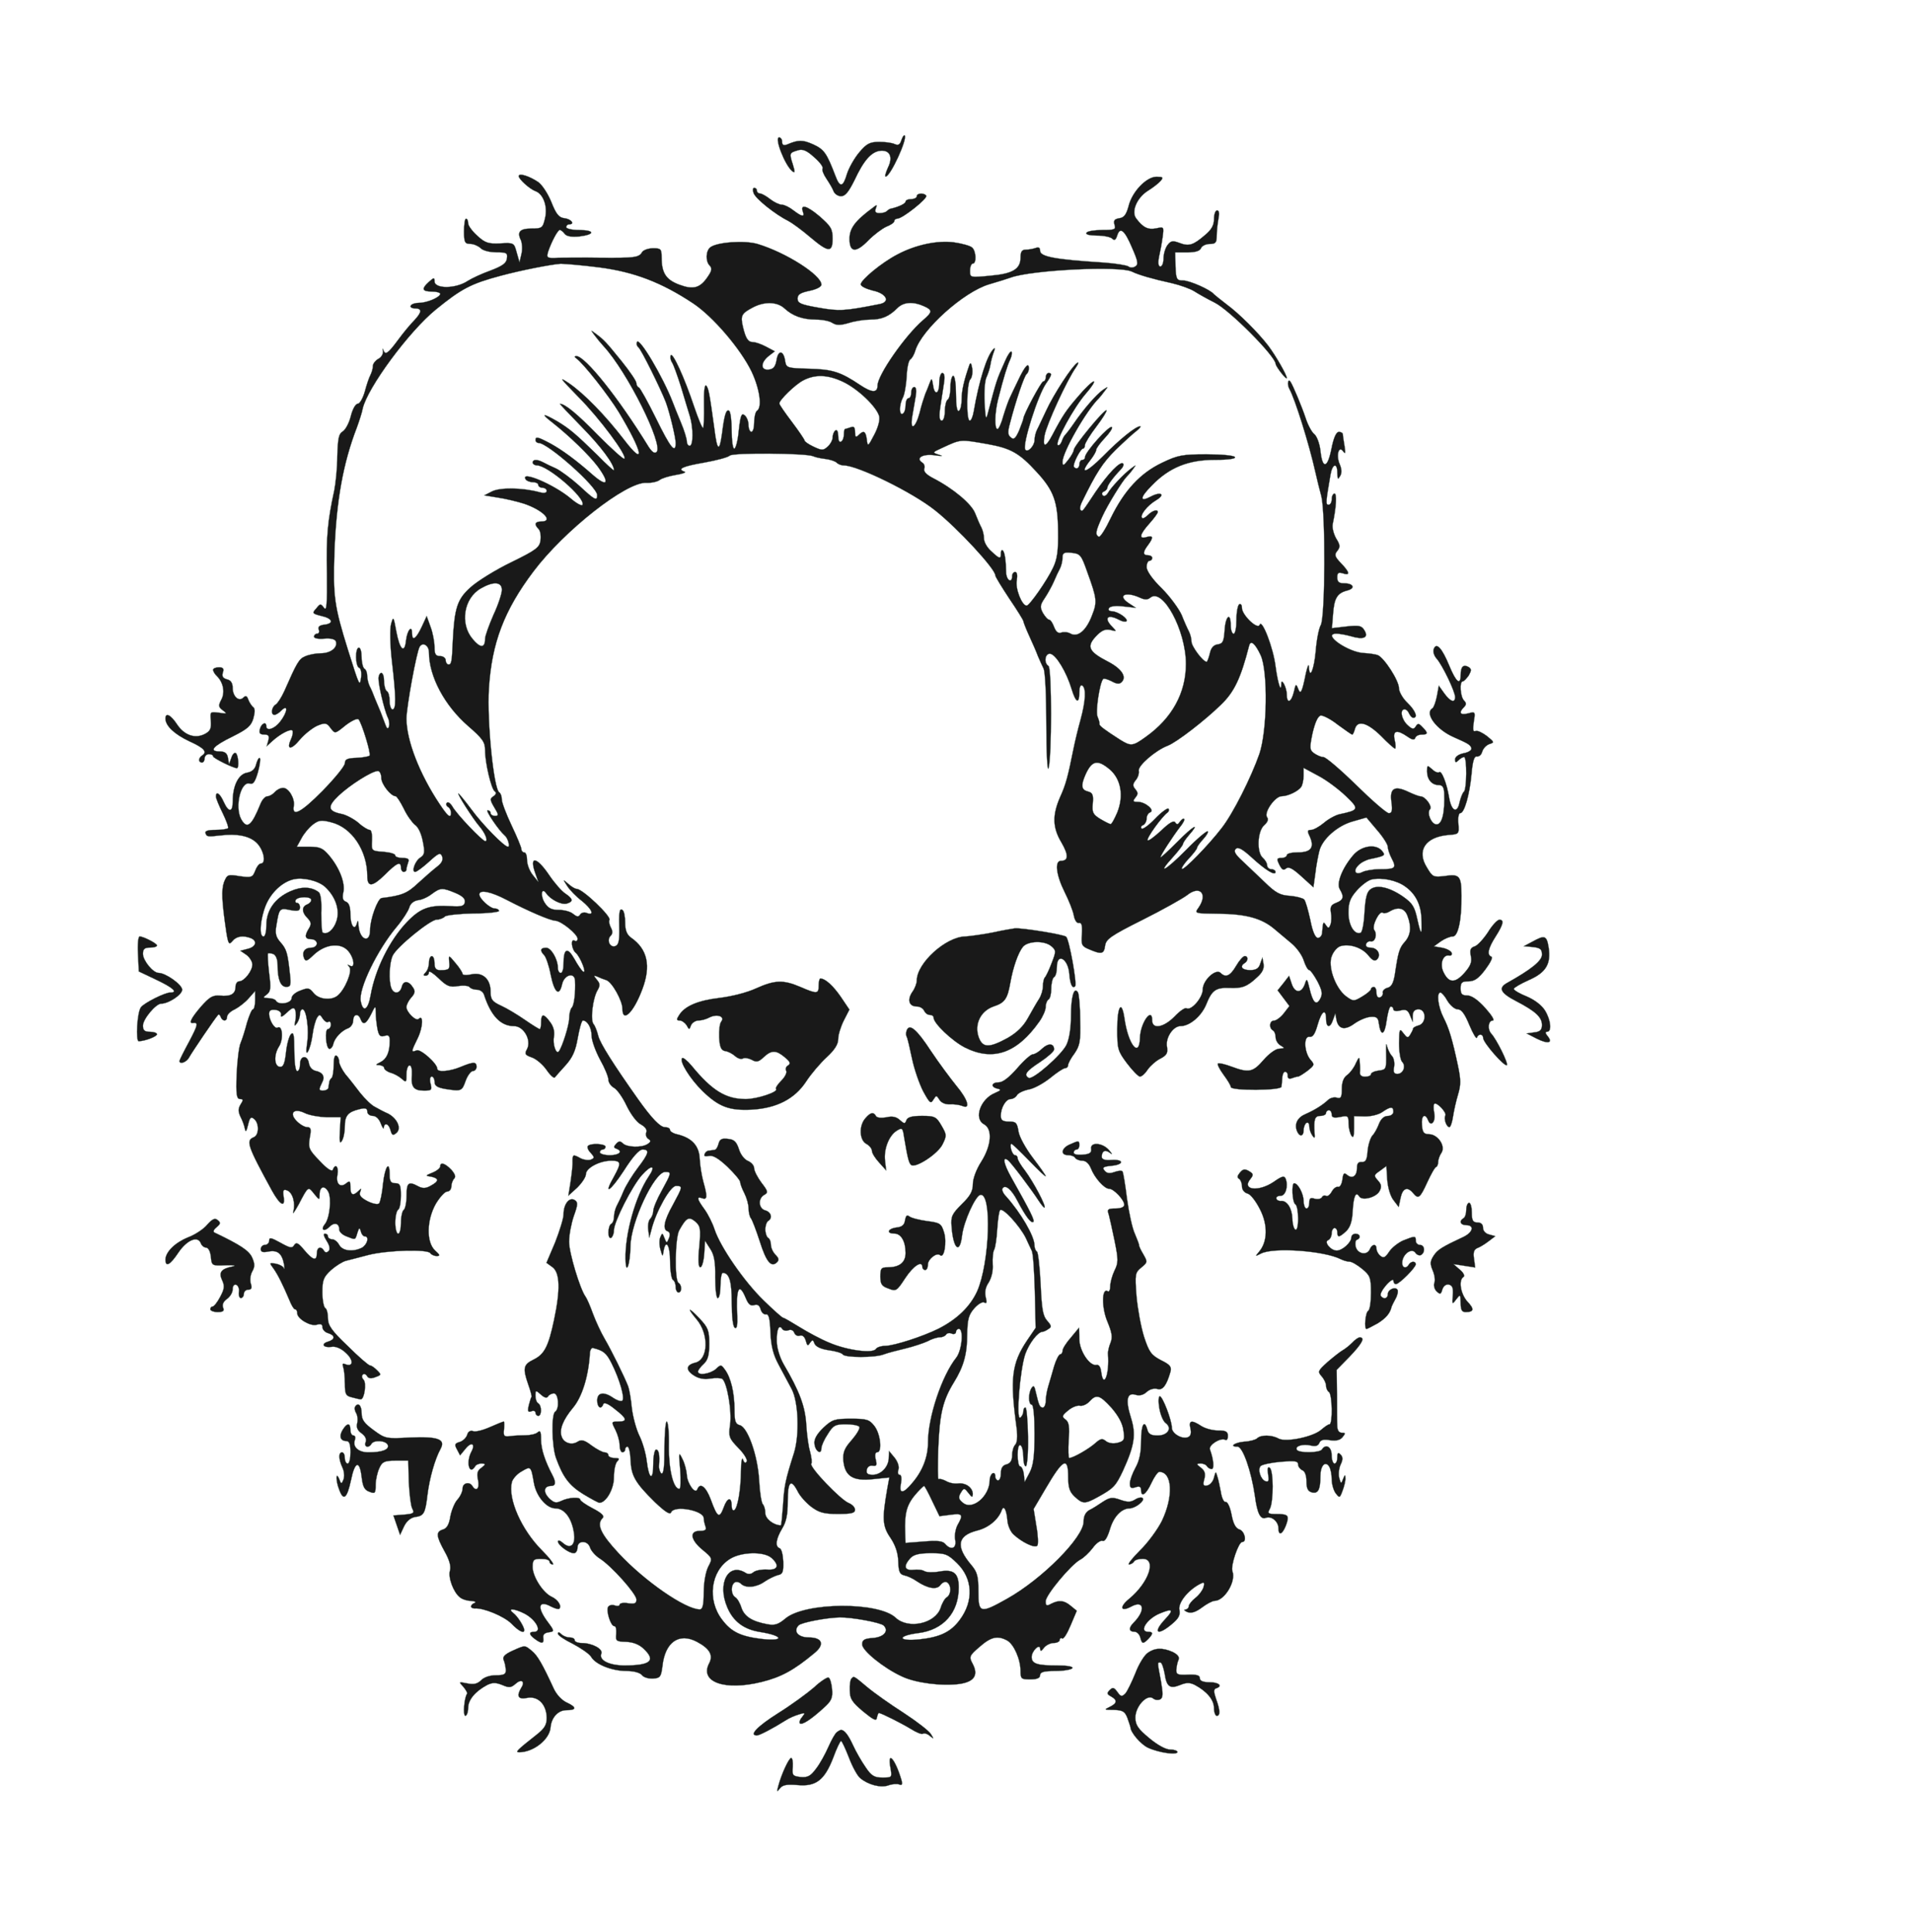 <?xml version="1.0" standalone="no"?>
<!DOCTYPE svg PUBLIC "-//W3C//DTD SVG 20010904//EN"
 "http://www.w3.org/TR/2001/REC-SVG-20010904/DTD/svg10.dtd">
<svg version="1.0" xmlns="http://www.w3.org/2000/svg"
 width="682pt" height="689pt" viewBox="0 0 682 689"
 preserveAspectRatio="xMidYMid meet">
<g transform="translate(0,689) scale(0.1,-0.1)"
fill="#191919" stroke="#546c60">
<path d="M3215 6390 c-5 -16 -11 -19 -23 -14 -10 5 -35 8 -56 8 -33 0 -45 -6
-71 -37 -17 -20 -37 -55 -44 -77 -14 -48 -25 -50 -41 -7 -31 81 -40 94 -79
112 -38 17 -53 17 -93 0 -13 -5 -18 -2 -18 9 0 9 -5 16 -11 16 -18 0 20 -98
46 -120 11 -9 12 -5 3 24 -13 40 -12 41 19 50 16 5 31 -1 57 -25 20 -17 33
-35 30 -40 -3 -5 3 -21 14 -37 10 -15 22 -35 25 -44 4 -10 16 -18 27 -18 15 0
27 15 48 57 33 71 60 101 91 105 35 4 47 -22 28 -60 -8 -18 -12 -32 -8 -32 17
0 79 135 68 147 -3 2 -8 -5 -12 -17z"/>
<path d="M1850 6262 c0 -11 40 -47 60 -54 28 -10 44 -55 34 -96 -8 -35 -11
-37 -48 -37 -42 0 -53 -12 -38 -42 4 -10 6 -31 2 -48 l-7 -30 -10 35 c-9 34
-10 35 -59 32 -42 -2 -54 2 -81 27 -18 16 -33 36 -33 45 0 9 -3 16 -8 16 -4 0
-7 -20 -7 -45 0 -39 3 -45 22 -45 12 0 28 -7 37 -15 8 -9 33 -15 56 -15 37 0
41 -2 38 -22 -2 -17 -17 -27 -59 -43 -31 -11 -67 -28 -81 -37 -42 -28 -118
-29 -118 -1 0 14 -2 14 -20 -2 -28 -25 -25 -35 10 -35 17 0 30 -4 30 -8 0 -12
-47 -32 -75 -32 -13 0 -27 -4 -30 -10 -3 -5 3 -10 14 -10 27 0 26 -13 -1 -42
-13 -13 -39 -44 -58 -70 -37 -50 -46 -56 -53 -35 -2 6 -3 4 -1 -6 1 -9 -6 -22
-17 -27 -10 -6 -19 -17 -19 -25 0 -9 -4 -23 -9 -33 -5 -9 -14 -36 -20 -59 -7
-24 -18 -43 -25 -43 -8 0 -19 -20 -25 -45 -6 -24 -19 -48 -29 -54 -14 -8 -17
-25 -19 -88 0 -43 -6 -98 -11 -123 -23 -105 -29 -163 -26 -295 1 -112 -1 -136
-10 -123 -12 16 -14 16 -28 -2 -16 -17 -14 -19 18 -27 41 -9 46 -27 10 -31
-17 -2 -23 -8 -19 -18 3 -8 0 -14 -6 -14 -6 0 -11 -5 -11 -11 0 -6 15 -9 37
-7 23 2 38 -2 41 -10 7 -22 -19 -42 -54 -42 -18 0 -43 -5 -56 -11 -22 -9 -30
-24 -74 -124 -10 -22 -24 -44 -31 -48 -15 -9 -18 -37 -4 -37 5 0 17 7 25 16
25 24 21 -7 -5 -40 -20 -26 -49 -35 -49 -16 0 18 -18 10 -23 -10 -4 -15 0 -20
15 -20 16 0 19 -5 15 -21 l-6 -21 22 20 c28 25 63 43 70 36 3 -3 1 -17 -5 -30
-18 -39 0 -41 32 -2 16 19 44 41 61 49 29 12 34 11 48 -8 16 -21 16 -21 54 10
21 16 42 26 46 21 12 -15 45 -123 39 -129 -3 -3 -24 -7 -47 -8 -32 -1 -41 -5
-41 -19 0 -10 -36 -54 -80 -99 -76 -77 -109 -94 -102 -54 5 26 -18 65 -38 65
-10 0 -23 -7 -30 -15 -7 -8 -19 -15 -26 -15 -8 0 -19 -12 -25 -27 -32 -79 -48
-92 -69 -54 -23 44 -1 136 31 126 12 -4 19 6 29 40 7 25 10 48 7 51 -3 4 -9
-6 -13 -20 -4 -19 -15 -29 -34 -32 -30 -6 -50 -47 -50 -102 0 -40 -14 -41 -32
-2 -13 30 -28 40 -28 19 0 -6 11 -33 24 -59 13 -27 22 -51 19 -54 -4 -3 -24
-6 -46 -6 -27 0 -37 -4 -34 -12 4 -13 9 -13 52 -8 60 7 103 -1 129 -25 26 -24
37 -75 16 -75 -6 0 -15 -12 -20 -26 -9 -23 -13 -25 -55 -19 -42 7 -45 6 -56
-21 -10 -28 -8 -69 8 -178 7 -44 10 -47 22 -33 14 18 38 21 65 11 25 -10 19
-31 -10 -38 l-27 -7 22 -15 c11 -8 21 -24 21 -34 0 -23 -29 -60 -47 -60 -7 0
-13 -9 -13 -19 0 -26 -17 -36 -56 -32 -26 2 -37 -5 -68 -40 -35 -41 -44 -60
-28 -58 20 3 18 -6 -13 -65 -19 -35 -35 -67 -35 -70 0 -14 26 -5 35 13 10 18
93 141 103 151 3 3 7 -1 9 -7 6 -17 23 -17 23 0 0 8 12 20 28 27 15 8 37 25
49 39 l23 26 0 -32 c0 -18 -4 -33 -8 -33 -4 0 -13 -21 -21 -47 -7 -27 -17 -59
-23 -73 -6 -14 -12 -64 -14 -112 -3 -72 0 -88 12 -88 12 0 12 -4 2 -19 -9 -15
-9 -25 -1 -43 7 -13 14 -32 16 -43 3 -15 6 -12 12 13 6 26 10 30 21 21 19 -15
18 -58 -1 -65 -29 -12 -23 -30 65 -191 29 -52 48 -62 42 -22 -4 24 -1 28 12
23 20 -8 30 -44 22 -76 -4 -13 5 0 20 27 34 65 33 64 55 36 18 -22 19 -22 19
-3 0 30 17 36 31 11 12 -24 5 -95 -13 -116 -16 -20 -1 -28 17 -9 18 18 35 13
35 -10 0 -8 12 -19 26 -24 33 -13 31 -14 39 13 6 19 8 19 12 5 2 -10 9 -18 14
-18 17 0 9 -29 -10 -40 -32 -16 -69 -12 -81 10 -6 11 -17 20 -25 20 -8 0 -15
5 -15 10 0 6 -5 10 -11 10 -7 0 -4 -10 6 -26 11 -17 13 -30 7 -36 -6 -6 -12
-6 -16 1 -11 18 -26 13 -26 -9 0 -29 -14 -25 -45 12 -21 25 -28 29 -36 17 -7
-12 -15 -10 -49 9 -33 18 -40 20 -40 7 0 -8 -7 -15 -15 -15 -8 0 -15 -7 -15
-15 0 -11 7 -13 28 -9 32 6 48 -7 55 -46 2 -14 2 -20 0 -14 -2 7 -15 14 -29
17 -24 4 -24 3 -9 -17 16 -22 35 -61 57 -113 7 -18 16 -33 20 -33 5 0 8 -6 8
-14 0 -20 48 -48 70 -41 14 4 20 2 20 -9 0 -8 9 -18 20 -21 26 -8 26 -22 0
-30 -27 -8 -17 -23 12 -19 14 3 34 -5 51 -21 28 -25 28 -51 0 -41 -11 5 -13 2
-9 -10 3 -8 6 -35 6 -59 0 -37 3 -44 25 -49 14 -4 28 -7 32 -7 13 0 21 59 10
70 -6 6 -7 14 -3 18 4 4 11 2 15 -5 5 -9 15 -10 30 -4 22 8 22 9 6 25 -9 9
-20 17 -25 17 -5 0 -41 31 -79 69 -58 55 -71 74 -71 99 0 17 -4 34 -10 37 -5
3 -10 29 -10 56 0 43 4 54 31 79 17 15 41 30 53 33 11 3 48 12 81 21 68 17
211 21 220 6 3 -5 14 -10 22 -10 14 0 13 4 -5 20 -32 30 -30 109 3 167 14 23
32 43 40 43 8 0 15 8 15 18 0 10 5 23 10 28 7 7 3 17 -10 32 -22 23 -40 29
-40 12 0 -6 -12 -16 -27 -22 -27 -11 -27 -12 -5 -15 28 -6 28 -16 -2 -32 -17
-10 -29 -10 -44 -2 -35 19 -42 13 -42 -33 0 -25 -5 -48 -10 -51 -5 -3 -10 -24
-10 -46 0 -21 -4 -39 -10 -39 -5 0 -10 18 -10 39 0 22 5 43 10 46 6 3 10 26
10 51 0 37 -3 44 -20 44 -16 0 -20 7 -20 30 0 54 -17 31 -24 -32 -3 -34 -10
-66 -14 -70 -5 -5 -23 -1 -41 8 -23 12 -31 21 -26 33 5 13 4 14 -6 4 -20 -20
-29 -15 -29 13 0 22 -2 24 -15 14 -21 -18 -38 -2 -31 31 5 28 -8 41 -17 17 -3
-8 -21 4 -46 31 -39 40 -42 47 -36 83 6 31 4 38 -9 38 -9 0 -25 9 -37 21 -29
29 -11 48 28 29 16 -8 51 -14 78 -15 l50 0 -3 -50 c-2 -37 0 -46 7 -35 6 8 11
31 11 51 0 40 11 53 53 63 20 5 27 3 27 -9 0 -8 9 -15 19 -15 12 0 23 -11 29
-27 6 -16 11 -22 11 -15 2 20 18 14 24 -10 5 -18 9 -19 21 -9 19 16 4 51 -29
69 -14 6 -35 17 -47 24 -13 6 -36 29 -53 50 -16 21 -40 52 -53 67 -12 16 -22
36 -22 44 0 9 -4 19 -10 22 -6 4 -10 -9 -10 -33 0 -21 -3 -42 -7 -46 -5 -4 -9
-12 -9 -17 -1 -5 -2 -13 -3 -19 -1 -10 -31 -14 -31 -4 0 3 4 13 9 23 12 21 2
37 -24 42 -12 3 -21 14 -23 27 -5 31 -32 28 -32 -3 0 -14 -4 -25 -10 -25 -6 0
-10 31 -10 72 0 57 -3 69 -12 60 -7 -7 -15 -36 -18 -65 -4 -37 -9 -52 -20 -52
-22 0 -24 42 -5 72 17 25 13 79 -5 68 -10 -6 -30 26 -30 50 0 11 7 15 23 13
13 -2 21 -9 19 -18 -2 -10 5 -7 21 8 20 19 26 20 30 9 3 -9 3 -26 0 -39 -4
-18 -3 -20 6 -8 6 8 11 23 11 33 0 9 4 17 9 17 14 0 24 -74 16 -122 -4 -30 -3
-39 4 -28 5 8 13 35 16 60 3 25 11 52 16 60 8 13 11 12 20 -3 6 -9 14 -15 20
-12 5 4 9 -1 9 -9 0 -9 -5 -16 -10 -16 -13 0 -8 -70 5 -71 6 0 12 8 14 17 4
21 30 49 54 57 9 4 17 16 17 27 0 23 18 27 26 5 9 -23 20 -18 38 18 15 31 16
32 16 6 0 -15 3 -41 6 -58 5 -25 10 -30 25 -26 15 5 19 1 19 -17 0 -41 -11
-65 -33 -76 -18 -9 -19 -11 -4 -11 9 -1 17 -5 17 -10 0 -5 10 -13 22 -17 13
-3 31 -13 41 -22 16 -14 17 -13 17 16 0 18 5 32 11 32 6 0 9 -14 8 -33 -4 -43
6 -57 43 -57 27 0 30 2 24 25 -4 14 -2 25 4 25 5 0 10 -8 10 -19 0 -14 10 -20
38 -25 58 -9 60 -8 73 29 7 19 19 35 26 35 7 0 13 7 13 15 0 19 -11 19 -57 0
-38 -16 -83 -20 -83 -7 0 19 -60 72 -74 66 -20 -8 -20 -6 5 45 18 38 20 85 2
67 -9 -9 -43 24 -43 42 0 9 8 24 17 34 13 14 15 23 7 35 -16 26 -35 27 -41 4
-6 -25 -28 -28 -37 -5 -10 26 -7 91 5 116 15 31 134 128 157 128 10 0 23 5 29
11 5 5 51 10 102 11 50 0 91 5 91 9 0 5 -7 9 -15 9 -17 0 -55 35 -55 50 0 18
41 10 98 -20 75 -39 153 -73 173 -74 21 -1 79 -48 79 -64 0 -7 -4 -10 -10 -7
-16 10 -12 -31 4 -44 16 -14 40 -75 26 -66 -5 3 -19 23 -31 45 -25 44 -39 38
-39 -17 0 -18 -4 -33 -10 -33 -5 0 -10 8 -10 18 0 31 -24 72 -42 72 -21 0 -23
-11 -7 -27 6 -6 17 -37 23 -69 13 -65 31 -80 41 -35 7 34 44 45 46 14 2 -42
-3 -89 -12 -97 -5 -6 -9 -23 -9 -38 0 -24 -25 -103 -37 -118 -10 -11 -22 28
-17 52 3 18 -1 36 -13 52 -23 32 -33 32 -33 1 0 -14 -2 -25 -5 -25 -3 0 -27
15 -53 33 -26 18 -64 41 -84 50 -33 15 -38 23 -38 51 0 45 -29 70 -69 61 -17
-4 -31 -3 -31 2 0 4 -11 22 -25 38 -25 30 -25 30 -23 5 3 -27 0 -30 -32 -30
-15 0 -20 7 -20 25 0 14 -4 25 -10 25 -5 0 -10 -10 -10 -23 0 -13 -5 -28 -12
-35 -9 -9 -9 -12 0 -12 7 0 12 5 12 12 0 7 15 -3 34 -21 30 -29 40 -33 70 -28
20 3 38 1 41 -4 4 -5 15 -9 26 -9 11 0 22 -8 25 -17 25 -77 60 -113 108 -113
34 0 62 -50 46 -81 -10 -18 -8 -22 18 -31 16 -6 39 -26 52 -45 13 -19 26 -30
29 -26 3 4 21 24 39 44 24 27 35 50 43 97 6 34 14 62 18 62 16 0 31 -26 31
-54 0 -17 14 -55 30 -85 17 -30 30 -62 30 -72 0 -10 9 -23 20 -29 11 -6 31
-34 45 -64 14 -29 36 -59 50 -66 16 -9 24 -19 20 -29 -3 -8 0 -18 7 -23 10 -6
10 -10 -2 -18 -21 -14 -74 -12 -88 2 -9 9 -15 9 -24 -1 -10 -11 -10 -14 0 -18
25 -9 11 -23 -23 -23 -19 0 -35 5 -35 10 0 6 5 10 10 10 6 0 10 5 10 10 0 11
-53 14 -63 3 -4 -3 0 -15 9 -24 15 -17 15 -19 1 -25 -8 -3 -24 -1 -36 5 -27
15 -29 14 -29 -11 1 -13 -3 -45 -7 -73 l-8 -50 32 29 c17 17 31 38 31 48 0 22
49 48 90 48 35 0 37 -7 10 -56 -40 -70 -14 -55 35 20 31 49 55 76 67 76 26 0
22 -14 -17 -65 -19 -25 -42 -62 -51 -83 -8 -20 -20 -45 -25 -54 -5 -10 -9 -27
-9 -37 0 -11 -4 -23 -10 -26 -6 -3 -10 -17 -10 -31 0 -14 4 -22 10 -19 5 3 10
15 10 27 0 30 65 158 100 197 35 39 51 35 23 -6 -46 -69 -84 -202 -82 -293 1
-63 17 -22 18 46 1 84 85 264 124 264 23 0 22 -3 -13 -67 -17 -30 -30 -62 -30
-72 0 -9 -5 -22 -11 -28 -6 -6 -9 -23 -7 -39 l4 -29 8 30 c16 64 67 155 87
155 25 0 24 -2 -11 -67 -32 -57 -38 -89 -18 -95 7 -3 9 -11 4 -24 -8 -19 -8
-19 -16 1 -7 18 -8 19 -15 2 -4 -9 -4 -29 1 -45 7 -25 8 -26 11 -4 8 45 23 20
23 -37 0 -33 5 -63 10 -66 6 -3 10 -15 10 -26 0 -10 5 -19 10 -19 13 0 13 27
0 35 -14 9 -12 161 3 187 25 45 34 50 57 31 18 -16 20 -25 14 -90 -5 -50 -3
-73 4 -73 6 0 12 21 14 47 l3 47 18 -28 c14 -21 19 -46 18 -102 0 -42 4 -74 9
-74 6 0 10 20 10 45 0 25 4 45 8 45 23 0 32 -30 32 -106 0 -50 4 -86 11 -90 8
-4 10 9 9 42 -5 100 6 122 30 64 9 -22 17 -29 30 -25 12 4 19 -1 23 -15 3 -11
11 -19 19 -18 10 2 14 -14 16 -64 2 -49 10 -80 29 -115 14 -26 35 -66 47 -88
24 -46 28 -163 8 -227 -31 -97 -35 -118 -39 -185 -3 -40 -6 -73 -8 -73 -25 0
-55 23 -55 43 0 13 -4 27 -9 32 -5 6 -11 44 -13 85 -5 89 -41 190 -69 197 -16
4 -19 15 -19 57 0 58 -13 113 -34 141 -14 19 -15 19 -33 2 -20 -17 -63 -24
-63 -9 0 5 9 17 20 27 15 14 20 31 20 72 0 48 -4 58 -35 91 -40 42 -47 40 -11
-3 45 -52 43 -144 -4 -155 -33 -8 -36 -26 -5 -46 17 -11 37 -15 59 -11 18 3
37 2 42 -1 17 -12 35 -115 28 -163 -6 -43 -4 -49 30 -84 20 -20 33 -42 29 -48
-4 -7 -9 -4 -13 8 -3 10 -7 -8 -7 -41 -1 -69 -12 -132 -24 -140 -5 -3 -9 4 -9
15 0 34 -16 31 -29 -6 -15 -40 -22 -36 -46 30 -17 45 -38 61 -48 35 -7 -19
-36 22 -37 52 -1 14 -7 39 -15 55 -14 29 -15 27 -9 -37 3 -38 2 -68 -3 -68
-21 0 -38 69 -37 153 1 48 -3 87 -8 87 -4 0 -8 -43 -8 -96 0 -64 -3 -93 -11
-89 -5 4 -9 17 -8 28 3 39 -1 57 -11 57 -5 0 -10 -23 -10 -51 0 -63 -15 -56
-23 10 -3 27 -15 68 -26 90 -11 22 -23 66 -27 98 -3 32 -9 67 -13 78 -14 36
-60 129 -84 170 -13 22 -32 63 -42 90 -10 28 -22 55 -26 60 -20 27 -59 157
-59 196 0 24 8 66 17 92 15 42 15 49 3 57 -19 12 -40 -14 -40 -51 0 -14 -14
-59 -30 -100 l-31 -73 22 -16 c26 -20 28 -80 5 -188 -20 -94 -34 -122 -73
-141 -37 -18 -39 -31 -19 -89 8 -22 13 -42 12 -44 -2 -1 -6 -15 -10 -30 -5
-22 -3 -26 9 -22 8 4 15 1 15 -5 0 -6 5 -11 10 -11 13 0 13 37 0 45 -6 3 -10
16 -10 27 0 20 1 20 19 4 12 -11 21 -14 26 -7 3 6 13 11 21 11 16 0 20 -55 4
-65 -14 -9 -12 -123 3 -165 25 -69 47 -98 97 -129 28 -17 54 -31 58 -31 24 0
52 49 52 91 0 25 5 50 12 57 9 9 7 12 -10 12 -12 0 -22 5 -22 10 0 6 -6 10
-13 10 -7 0 -28 11 -46 24 -26 20 -37 23 -51 14 -20 -13 -48 -5 -56 17 -10 25
4 61 40 104 32 38 55 111 60 191 0 14 6 24 11 22 37 -9 48 -18 66 -54 29 -57
49 -127 38 -134 -5 -3 -19 2 -31 10 -34 24 -58 20 -58 -9 0 -26 15 -34 22 -13
3 7 18 1 41 -18 44 -34 46 -44 12 -44 -25 0 -25 -1 -10 -30 8 -16 15 -40 15
-55 0 -14 5 -25 10 -25 6 0 10 5 10 10 0 6 4 10 8 10 5 0 10 -21 11 -47 2 -56
16 -81 86 -150 38 -36 55 -47 59 -37 10 26 116 7 116 -21 0 -7 3 -20 6 -29 5
-12 0 -16 -20 -16 -38 0 -34 -32 10 -68 35 -29 36 -30 20 -60 -9 -18 -16 -56
-16 -92 0 -44 -4 -60 -14 -60 -51 0 -197 101 -289 200 -65 70 -80 103 -57 126
7 7 -4 18 -35 34 -25 13 -45 27 -45 31 0 11 -41 9 -68 -4 -19 -9 -26 -7 -44
10 -21 22 -18 43 8 43 16 0 18 13 5 38 -27 51 -41 94 -41 127 0 30 -3 35 -13
26 -7 -6 -27 -10 -43 -10 -16 0 -40 -1 -54 -3 -22 -3 -25 0 -22 25 1 15 1 27
-1 27 -3 0 -25 -9 -50 -20 -25 -11 -52 -18 -60 -14 -10 3 -18 -2 -21 -14 -4
-11 -16 -22 -27 -25 -17 -5 -19 -9 -9 -27 l11 -21 19 23 c21 27 37 19 21 -10
-20 -38 -7 -86 14 -52 3 6 14 10 23 10 15 -1 15 -2 -1 -15 -15 -10 -17 -21
-12 -44 6 -30 -6 -43 -20 -21 -10 17 -35 11 -35 -8 0 -11 -8 -29 -19 -41 -10
-11 -21 -39 -25 -60 -4 -27 -12 -42 -26 -46 -26 -8 -25 -23 6 -79 17 -30 23
-53 19 -67 -8 -24 12 -78 35 -96 8 -7 26 -13 40 -13 14 -1 19 -4 13 -7 -7 -2
-13 -8 -13 -13 0 -4 6 -7 13 -7 31 3 105 -28 131 -54 26 -27 46 -37 46 -23 0
12 -24 50 -39 61 -23 18 3 16 39 -2 41 -21 65 -65 35 -65 -20 0 -19 -10 3 -26
24 -18 33 -17 30 4 -2 11 4 18 19 20 22 3 22 4 -8 44 -34 48 -26 71 16 48 14
-7 27 -11 30 -8 10 10 -5 33 -27 43 -31 14 -68 72 -68 106 0 26 4 29 30 29 17
0 30 -4 30 -10 0 -5 5 -10 12 -10 6 0 -11 23 -39 51 -73 73 -122 184 -107 243
3 11 18 29 35 38 32 19 33 19 43 -40 8 -48 45 -92 77 -92 32 0 58 -34 66 -87
7 -43 -12 -60 -39 -36 -10 9 -18 11 -18 5 0 -13 39 -42 57 -42 7 0 13 9 13 20
0 27 37 27 45 -1 4 -11 19 -28 33 -37 42 -26 132 -127 132 -147 0 -14 -6 -16
-30 -13 -16 3 -30 0 -30 -5 0 -5 -8 -6 -17 -3 -9 4 -20 1 -24 -5 -8 -14 9 -69
22 -69 6 0 8 -12 7 -27 -3 -26 0 -28 35 -29 25 -1 46 -9 62 -24 46 -43 26 -60
-70 -60 -54 1 -89 19 -80 42 7 17 -33 38 -70 38 -14 0 -25 5 -25 10 0 6 -8 10
-18 10 -10 0 -23 5 -30 12 -8 8 -12 8 -12 1 0 -6 24 -22 53 -36 28 -15 58 -35
65 -46 16 -28 75 -51 127 -51 25 0 48 -6 55 -15 6 -8 24 -13 40 -12 25 2 28 6
33 44 9 86 59 121 123 87 45 -24 58 -47 44 -75 -37 -68 54 -101 187 -68 69 17
115 42 187 102 39 31 30 57 -19 57 -38 0 -57 22 -36 43 10 10 98 27 146 28 42
1 146 -18 157 -29 19 -19 1 -41 -39 -44 -30 -2 -38 -7 -38 -23 0 -22 76 -84
141 -114 49 -24 146 -36 208 -27 52 8 67 32 45 73 -13 24 -11 28 25 59 41 36
64 41 98 23 24 -13 48 -67 48 -109 0 -28 3 -30 35 -30 24 0 35 5 35 15 0 11
13 15 54 15 30 0 58 5 61 10 4 6 -16 10 -54 10 -71 0 -91 6 -91 30 0 22 30 50
30 29 1 -10 4 -9 14 4 7 9 23 17 35 17 11 0 21 5 21 11 0 5 4 8 9 5 5 -3 18
18 30 47 l22 52 -22 18 c-24 20 -42 21 -70 7 -16 -9 -19 -7 -19 9 0 22 90 130
123 148 12 6 32 25 45 42 12 17 28 28 35 25 8 -3 17 12 26 41 13 45 41 75 71
75 21 1 55 28 46 37 -4 4 -16 2 -27 -5 -16 -10 -27 -10 -53 -1 -28 10 -37 9
-62 -7 -16 -11 -38 -25 -49 -30 -13 -8 -20 -21 -20 -41 0 -56 -148 -205 -273
-275 -96 -54 -102 -52 -102 26 0 54 -4 69 -25 94 -57 67 -50 105 21 123 40 10
75 39 87 72 7 20 17 2 20 -34 1 -19 11 -42 22 -52 30 -28 76 -50 85 -40 4 4 3
36 -3 69 l-10 62 43 73 c62 106 80 115 80 41 0 -38 5 -53 23 -70 29 -27 37
-27 84 -1 56 31 63 39 89 94 41 90 47 129 28 189 -20 63 -14 91 17 81 13 -4
27 -1 39 10 11 10 26 14 38 11 19 -6 33 12 47 61 5 18 -1 26 -34 42 -34 18
-42 28 -60 83 -11 35 -23 100 -27 145 -6 79 -5 84 17 102 23 19 23 20 7 48 -9
15 -16 30 -15 33 0 3 -7 21 -15 40 -9 19 -21 75 -28 125 -6 49 -13 92 -16 97
-3 4 -15 3 -29 -2 -17 -6 -27 -5 -35 5 -9 11 -5 14 25 17 45 4 45 24 0 21 -23
-2 -35 2 -35 11 0 21 12 27 29 14 10 -8 9 -4 -3 10 -23 27 -68 30 -64 5 2 -14
-5 -19 -29 -21 -19 -2 -33 1 -33 7 0 6 5 11 10 11 6 0 10 7 10 15 0 18 -2 18
-35 3 -30 -13 -33 -38 -6 -38 11 0 23 -4 26 -10 3 -5 15 -10 26 -10 12 0 23
-10 30 -27 13 -34 48 -73 65 -73 17 0 54 -40 54 -57 0 -8 -12 -13 -31 -13 -28
0 -31 -3 -24 -23 3 -12 13 -55 21 -95 13 -65 13 -76 -1 -104 -8 -17 -15 -42
-15 -55 0 -13 -4 -22 -9 -18 -22 13 -22 -60 -1 -109 16 -39 19 -55 11 -75 -6
-14 -10 -33 -9 -41 6 -69 -16 -128 -24 -62 -2 16 -8 26 -17 24 -24 -5 -61 50
-61 93 l-1 40 -29 -35 c-17 -19 -30 -40 -30 -47 0 -7 -4 -13 -8 -13 -5 0 -15
-19 -22 -42 -7 -24 -16 -56 -21 -72 -5 -16 -9 -40 -9 -52 0 -13 -5 -24 -10
-24 -11 0 -14 7 -25 54 -5 23 -8 27 -16 15 -12 -19 -11 -59 1 -59 6 0 10 -41
10 -103 0 -79 -4 -112 -17 -138 l-18 -34 -3 28 c-2 15 -8 27 -13 27 -5 0 -9
18 -9 41 0 24 4 38 10 34 6 -3 10 -22 10 -41 0 -19 4 -34 9 -34 5 0 9 47 8
105 -1 58 -5 105 -9 105 -5 0 -8 -6 -8 -14 0 -8 -5 -18 -11 -22 -15 -9 -1 168
18 226 14 39 45 80 62 80 3 0 13 4 21 10 12 7 11 12 -5 30 -15 17 -19 41 -23
130 -3 61 -9 113 -13 116 -5 3 -9 13 -9 23 0 32 -49 116 -102 175 -10 10 -15
23 -12 27 9 16 32 -3 53 -44 29 -55 49 -82 57 -75 5 6 -8 33 -80 161 -26 47
-31 74 -11 59 11 -8 83 -103 110 -145 10 -15 19 -26 21 -24 6 6 -40 92 -69
131 -15 19 -27 39 -27 45 0 6 -4 11 -9 11 -5 0 -11 9 -14 20 -3 11 -3 20 1 20
3 0 31 -27 64 -61 32 -33 58 -58 58 -54 0 4 -21 33 -46 66 -25 33 -48 74 -51
94 -5 31 -9 35 -34 35 -23 0 -29 5 -29 21 0 28 18 59 35 59 8 0 18 6 22 13 4
8 23 17 42 21 19 3 53 22 77 41 23 19 47 35 53 35 6 0 11 5 11 11 0 6 10 25
23 42 19 28 22 43 20 119 0 48 -4 92 -8 99 -14 22 -25 -15 -25 -84 0 -42 -6
-82 -16 -103 -17 -36 -121 -127 -135 -118 -18 11 -8 24 41 56 27 18 50 38 50
45 0 22 -20 24 -42 4 -12 -12 -27 -21 -34 -21 -7 0 -32 -22 -56 -50 -28 -32
-51 -50 -65 -50 -27 0 -31 -17 -5 -23 14 -3 12 -6 -9 -15 -52 -21 -77 -92 -39
-112 31 -17 26 -76 -10 -133 -18 -28 -30 -61 -30 -80 0 -25 -9 -42 -39 -71
-35 -35 -40 -44 -37 -80 6 -82 30 -102 38 -31 6 48 46 137 64 143 43 12 34
-243 -11 -344 -25 -54 -71 -99 -138 -133 -57 -28 -156 -60 -189 -61 -15 0 -30
-5 -34 -11 -10 -17 -102 -5 -165 22 -30 12 -78 38 -107 56 -29 18 -55 33 -58
33 -4 0 -35 28 -70 62 -70 68 -154 190 -175 253 -7 22 -23 54 -36 72 -27 37
-29 47 -8 39 18 -6 19 6 4 59 -6 22 -12 59 -13 82 -2 46 -27 74 -78 87 -16 3
-28 11 -28 16 0 6 -8 10 -18 10 -17 0 -47 31 -96 100 -87 123 -136 200 -142
226 -4 16 -11 35 -17 42 -12 15 -2 94 15 121 9 16 9 23 -3 37 -12 15 -12 16 1
11 8 -4 23 -10 33 -13 20 -7 57 -73 57 -102 0 -52 40 -14 71 69 32 84 19 144
-40 185 -15 11 -21 26 -21 54 0 21 -4 42 -10 45 -11 7 -13 -8 -11 -76 0 -34
-3 -49 -14 -53 -19 -7 -32 21 -17 36 8 8 8 17 1 30 -5 10 -8 22 -5 27 8 12
-96 111 -117 111 -6 0 -19 8 -30 18 -20 17 -20 17 -4 -8 9 -14 32 -38 52 -53
36 -29 47 -54 18 -43 -9 4 -20 1 -24 -6 -6 -9 -11 -8 -25 3 -9 8 -32 14 -51
14 -26 0 -38 6 -51 27 -15 25 -10 55 6 32 15 -22 54 -42 73 -37 25 7 24 17 -4
36 -13 8 -39 38 -58 66 -46 68 -73 70 -49 4 l10 -28 -20 25 c-11 14 -20 37
-20 53 0 15 -4 27 -10 27 -5 0 -10 5 -10 11 0 7 -16 45 -35 85 -19 40 -35 82
-35 93 0 11 -4 22 -9 25 -20 13 -44 253 -37 370 10 162 54 279 159 418 110
146 330 319 402 316 19 -1 40 4 48 10 7 6 33 14 57 18 25 4 39 9 32 12 -28 9
-7 19 69 32 45 8 86 19 92 25 10 11 270 9 297 -2 8 -4 28 -8 45 -10 16 -2 34
-8 39 -13 6 -6 17 -10 26 -10 49 0 245 -96 325 -160 81 -64 215 -209 215 -232
0 -5 23 -42 50 -83 28 -41 50 -77 50 -80 0 -3 9 -27 21 -53 12 -26 26 -58 31
-72 6 -14 15 -34 20 -44 6 -11 10 -98 10 -200 0 -103 4 -170 8 -156 12 37 12
358 0 365 -18 11 -12 47 7 43 20 -4 57 -65 75 -125 15 -50 28 -56 28 -12 0 17
4 28 10 24 15 -9 12 -56 -6 -122 -9 -32 -20 -78 -25 -103 -20 -99 -27 -127
-48 -173 -28 -64 -27 -109 5 -162 26 -45 25 -65 -2 -65 -23 0 -17 -51 13 -111
15 -30 30 -67 33 -84 3 -17 11 -29 19 -27 9 2 12 -9 10 -40 -3 -38 -1 -43 26
-54 44 -19 53 -17 57 13 3 23 19 35 133 92 72 36 143 76 159 88 46 37 75 5 41
-44 -15 -21 -15 -21 73 -22 96 -1 152 -16 197 -54 17 -14 44 -37 62 -52 17
-14 37 -41 43 -60 6 -19 15 -35 20 -35 4 0 17 -18 29 -40 17 -33 19 -45 10
-62 -14 -26 -26 -14 -38 37 -8 34 -10 37 -16 18 -11 -35 -35 -37 -47 -3 l-10
30 -20 -26 -21 -26 21 -28 21 -28 -20 -26 c-11 -14 -27 -26 -35 -26 -16 0 -19
-26 -4 -35 6 -3 10 -15 10 -25 0 -10 8 -24 18 -29 15 -9 15 -10 -5 -11 -12 0
-36 -17 -56 -40 -38 -44 -52 -47 -114 -24 -24 9 -46 14 -49 11 -3 -3 6 -21 20
-40 14 -19 26 -38 26 -44 0 -14 180 -13 181 1 1 6 2 21 3 33 1 13 6 22 11 20
6 -1 9 -8 8 -15 0 -8 5 -11 14 -8 8 3 18 6 22 6 5 0 20 10 35 21 25 20 26 22
11 39 -23 26 -26 86 -4 82 12 -2 20 11 29 43 14 49 30 60 30 20 0 -31 15 -33
25 -2 l8 22 4 -23 c7 -33 30 -38 64 -13 17 12 42 23 57 24 22 2 28 -3 30 -23
7 -48 21 -43 28 9 4 28 10 51 15 51 5 0 9 -5 9 -10 0 -6 11 -8 25 -4 20 5 27
1 34 -17 l10 -24 0 23 c1 15 7 22 21 22 28 0 28 -50 0 -57 -11 -3 -20 -8 -20
-12 0 -3 -5 -13 -10 -21 -8 -13 -11 -12 -24 5 -14 19 -15 16 -16 -35 0 -31 5
-61 11 -67 15 -15 4 -43 -17 -43 -12 0 -15 7 -11 26 2 14 -1 31 -8 38 -7 7
-15 24 -18 37 -3 13 -4 -1 -3 -31 1 -53 0 -55 -26 -58 -16 -2 -28 -8 -28 -13
0 -5 -9 -9 -21 -9 -13 0 -20 6 -18 18 1 9 0 26 -1 37 -1 17 -3 16 -14 -7 -6
-15 -20 -34 -31 -42 -13 -9 -19 -26 -19 -50 0 -29 -3 -35 -17 -31 -9 3 -23 0
-31 -7 -20 -19 -49 -37 -81 -51 -29 -12 -41 -35 -31 -61 9 -22 24 -20 24 3 0
11 5 23 10 26 6 3 10 -2 10 -12 0 -10 5 -25 11 -33 8 -12 10 -10 8 10 -3 49 1
60 21 60 11 0 20 5 20 10 0 6 5 10 10 10 6 0 10 -7 10 -15 0 -11 8 -13 30 -9
28 6 30 4 30 -22 0 -16 5 -36 10 -44 7 -11 10 -4 10 27 l0 42 39 -1 c22 0 50
7 62 16 29 20 39 20 39 1 0 -8 -9 -15 -20 -15 -13 0 -24 -10 -31 -27 -6 -16
-16 -35 -24 -43 -7 -8 -15 -33 -17 -55 -2 -31 -7 -40 -20 -39 -13 1 -18 -5
-18 -22 0 -28 -16 -40 -35 -24 -11 9 -14 6 -17 -17 -2 -15 -8 -27 -15 -26 -7
2 -17 -6 -23 -17 -6 -11 -15 -18 -20 -15 -5 3 -12 1 -15 -5 -4 -6 -15 -8 -26
-5 -15 5 -19 1 -19 -14 0 -12 -4 -21 -10 -21 -5 0 -10 12 -10 28 -1 26 -20 62
-34 62 -10 0 -7 -68 4 -75 6 -3 10 -26 10 -51 0 -28 -4 -43 -10 -39 -5 3 -10
21 -10 38 -1 37 -19 66 -41 64 -7 -1 -15 3 -16 8 -2 6 5 10 15 10 18 0 28 35
18 61 -5 12 -13 10 -43 -11 -55 -37 -116 -29 -82 11 10 13 10 17 -2 25 -19 12
-25 11 -38 -5 -8 -10 -9 -16 -1 -21 5 -3 10 -15 10 -27 0 -11 8 -22 20 -25 11
-3 30 -28 44 -56 29 -56 27 -116 -3 -151 -15 -18 -15 -18 7 -7 44 23 225 10
284 -20 10 -5 24 -9 32 -9 8 0 28 -12 45 -26 28 -23 31 -31 31 -84 0 -32 -4
-62 -10 -65 -10 -6 -15 -65 -6 -65 3 0 20 9 40 20 29 18 45 36 50 60 1 3 7 15
14 28 7 12 10 27 7 32 -8 13 -35 1 -35 -16 0 -16 -16 -19 -25 -5 -3 5 6 22 20
38 13 15 25 22 25 16 0 -7 4 -13 9 -13 12 0 71 59 71 71 0 12 -17 12 -25 -1
-11 -18 -26 -10 -23 11 4 29 35 49 47 30 5 -7 14 -10 20 -7 16 10 13 36 -4 36
-8 0 -15 7 -15 15 0 18 -2 18 -45 1 -18 -8 -41 -26 -50 -40 -14 -21 -20 -24
-31 -15 -8 6 -14 18 -14 25 0 19 -16 18 -24 -1 -9 -23 -43 -18 -50 8 -3 12 -1
24 4 25 16 6 12 22 -5 22 -8 0 -15 -6 -15 -13 0 -18 -32 -47 -52 -47 -22 0
-47 32 -30 37 6 3 12 13 12 24 0 10 5 19 10 19 6 0 10 -7 10 -15 0 -20 7 -19
32 4 14 14 21 34 23 71 3 53 11 72 23 53 10 -17 61 -4 73 19 8 15 7 24 -6 38
-15 17 -15 19 7 34 l23 17 3 -48 c2 -28 11 -59 22 -73 l19 -25 7 33 c7 34 24
41 44 17 19 -23 25 -19 51 38 13 28 27 54 32 55 4 2 7 10 7 18 0 8 5 23 12 33
15 24 -13 65 -44 66 -19 0 -24 6 -26 33 -3 33 11 44 22 16 10 -25 28 -4 22 26
-3 15 -3 30 0 33 8 8 46 -32 39 -42 -6 -11 4 -41 15 -41 4 0 10 17 13 38 3 20
11 56 18 79 10 33 10 52 0 100 -21 99 -33 137 -52 174 -19 37 -26 89 -11 89 4
0 16 -13 25 -30 10 -16 26 -30 37 -30 13 0 25 -17 41 -56 13 -31 25 -51 27
-45 5 15 22 14 22 -1 1 -18 77 -104 85 -97 6 6 -37 93 -56 113 -14 16 -10 46
5 46 9 0 -2 18 -26 45 -26 29 -49 45 -65 45 -18 0 -23 5 -23 25 0 21 5 25 28
25 21 0 36 10 60 42 18 24 28 44 22 46 -17 6 -12 30 15 72 28 44 31 60 13 60
-7 0 -26 -20 -41 -45 -16 -24 -37 -47 -47 -50 -15 -5 -18 -12 -14 -34 5 -22
-1 -36 -23 -61 -34 -38 -56 -36 -75 5 -13 29 0 62 22 57 7 -1 10 3 8 10 -3 7
-18 15 -34 18 l-29 5 25 18 c13 9 32 17 42 17 19 0 32 59 31 146 0 70 -7 78
-59 70 -41 -5 -44 -4 -64 30 -38 60 -6 109 76 116 38 3 39 3 36 41 -2 21 1 37
7 37 14 0 33 64 40 140 4 47 10 64 19 62 8 -1 16 6 19 17 3 11 14 23 25 27 19
6 19 7 -8 29 -16 12 -34 21 -41 18 -9 -4 -10 5 -6 33 6 36 5 37 -20 30 -29 -7
-35 2 -15 22 9 9 9 15 0 24 -13 13 -17 68 -4 68 4 0 13 10 21 21 10 18 10 23
0 30 -19 11 -29 2 -29 -27 0 -40 -16 -27 -40 31 -26 63 -46 86 -56 61 -4 -10
1 -25 11 -36 20 -23 65 -116 65 -136 0 -22 -17 -16 -38 13 l-20 28 -7 -38 c-4
-20 -11 -40 -16 -43 -29 -18 14 -76 76 -103 52 -23 59 -27 63 -39 2 -7 -10
-15 -27 -18 -19 -4 -31 -13 -31 -22 0 -12 3 -13 12 -4 7 7 16 12 20 12 11 0
10 -117 -1 -124 -4 -3 -11 -20 -15 -37 -8 -42 -29 -32 -37 17 -8 49 -27 99
-36 90 -3 -3 -15 1 -25 11 -17 15 -18 15 -18 -8 0 -29 17 -49 42 -49 13 0 18
-8 19 -27 3 -70 -7 -113 -27 -113 -18 0 -36 41 -23 54 9 10 -17 46 -34 46 -5
0 -24 7 -43 16 -50 24 -68 13 -61 -36 4 -30 2 -40 -9 -40 -8 0 -60 45 -116
100 -56 55 -109 100 -117 100 -9 0 -24 7 -34 14 -16 12 -16 19 -5 72 9 38 19
60 29 62 8 1 36 -13 61 -33 26 -19 49 -35 51 -35 3 0 7 9 10 20 9 33 44 23 93
-25 24 -25 47 -45 50 -45 3 0 3 14 -1 30 -8 35 7 39 45 13 17 -12 25 -13 28
-5 2 7 12 12 23 12 23 0 24 6 3 27 -13 14 -17 14 -24 3 -7 -12 -13 -11 -29 4
-22 20 -29 56 -11 56 6 0 13 -7 16 -15 4 -8 10 -15 15 -15 18 0 8 26 -21 54
-17 16 -30 40 -30 52 0 27 -53 109 -76 118 -9 3 -30 6 -47 7 -56 1 -154 69
-100 69 10 0 33 -4 51 -9 46 -14 65 -5 49 21 -10 17 -19 19 -64 14 l-52 -6 4
50 c4 57 15 75 51 84 30 8 22 26 -12 26 -18 0 -24 5 -24 21 0 16 4 19 20 14
27 -9 25 4 -7 37 -22 23 -24 30 -13 43 11 14 11 21 -4 45 -9 16 -15 39 -12 52
13 63 15 108 6 108 -5 0 -10 -9 -10 -20 0 -11 -5 -20 -11 -20 -11 0 -10 9 7
108 7 39 24 43 24 5 1 -23 2 -25 10 -11 7 11 6 25 -1 42 -14 31 -4 69 12 46 8
-11 9 -6 5 19 -3 18 -6 37 -6 42 0 5 -7 9 -14 9 -10 0 -19 -20 -27 -60 -14
-71 -32 -74 -39 -7 -3 26 -13 52 -22 59 -9 7 -23 33 -31 58 -13 39 -45 116
-54 129 -9 13 -13 -10 -4 -26 20 -36 70 -195 93 -298 5 -22 14 -60 21 -85 15
-61 14 -429 -2 -459 -7 -12 -15 -53 -18 -92 -6 -67 -22 -105 -24 -57 -1 13 -5
3 -11 -22 -14 -70 -19 -79 -28 -55 -7 18 -9 16 -15 -12 -9 -38 -25 -44 -25
-10 0 25 -20 63 -20 38 0 -35 -12 3 -20 62 -8 67 -49 172 -57 149 -7 -19 -63
35 -63 60 0 11 -4 16 -10 13 -5 -3 -10 -28 -10 -56 0 -27 -4 -49 -10 -49 -5 0
-10 14 -10 30 0 49 -19 34 -22 -17 -3 -41 -6 -48 -25 -51 -15 -2 -24 -13 -28
-33 -4 -16 -9 -29 -11 -29 -13 0 -54 55 -54 72 0 10 -4 26 -9 36 -5 9 -17 36
-26 59 -10 22 -41 65 -71 95 -33 32 -54 62 -54 76 0 12 5 22 10 22 6 0 10 5
10 10 0 6 -7 10 -15 10 -19 0 -19 11 0 36 20 27 19 36 -5 29 -29 -9 -25 9 10
48 17 19 30 37 30 41 0 11 -19 6 -35 -10 -9 -9 -18 -14 -21 -11 -9 9 18 44 50
63 35 21 17 33 -20 13 -40 -21 -38 -3 5 40 62 64 130 91 224 91 50 0 76 4 72
10 -3 6 -49 10 -102 10 -85 0 -102 -3 -158 -30 -78 -37 -135 -99 -183 -197
-19 -40 -38 -70 -43 -67 -13 8 -11 19 13 72 19 42 73 129 87 142 3 3 13 14 21
25 14 19 14 19 -5 5 -27 -20 -73 -69 -84 -89 -6 -9 -13 -12 -18 -7 -4 5 -2 11
5 13 6 3 12 9 12 14 0 8 20 36 49 66 7 7 11 17 7 20 -10 10 -54 -36 -99 -102
-49 -74 -46 -70 -53 -63 -3 3 -1 14 4 25 53 109 75 142 122 189 30 29 64 60
75 68 11 9 16 16 12 16 -16 0 -73 -46 -134 -108 -59 -59 -86 -67 -43 -12 11
14 20 30 20 35 0 6 14 25 31 43 17 18 29 36 25 39 -8 9 -96 -89 -96 -107 0 -6
-4 -10 -10 -10 -5 0 -10 -7 -10 -15 0 -8 -4 -15 -10 -15 -5 0 -10 4 -10 8 0
15 25 62 33 62 4 0 7 6 7 13 0 6 18 36 41 66 22 29 38 55 36 58 -7 6 -117
-128 -117 -141 0 -6 -9 -22 -20 -36 -16 -21 -20 -22 -20 -7 0 34 84 182 130
227 3 3 12 14 20 25 14 18 14 18 -6 5 -24 -17 -70 -70 -104 -120 -13 -19 -27
-37 -30 -40 -4 -3 -10 -14 -13 -24 -4 -10 -10 -16 -14 -13 -10 11 58 135 100
183 21 24 34 44 28 44 -5 0 -31 -24 -56 -54 -43 -50 -54 -66 -92 -138 -23 -44
-35 -45 -27 -1 7 39 80 198 112 243 9 13 11 21 4 16 -18 -11 -84 -112 -111
-171 -13 -27 -27 -58 -32 -67 -5 -10 -9 -26 -9 -37 0 -21 -25 -47 -33 -34 -11
17 45 193 74 235 21 30 23 38 9 38 -5 0 -10 -7 -10 -15 0 -8 -4 -15 -9 -15 -7
0 -71 -119 -71 -133 0 -3 -7 -21 -15 -42 -13 -29 -19 -34 -29 -25 -11 8 -12
19 -4 48 21 82 52 173 60 178 4 3 8 12 8 20 0 25 -15 8 -39 -43 -13 -26 -26
-55 -30 -63 -4 -8 -14 -36 -22 -62 -7 -27 -17 -48 -21 -48 -11 0 -10 57 2 105
21 83 33 121 43 142 6 13 8 26 5 29 -4 3 -14 -12 -23 -33 -31 -69 -30 -67 -62
-188 -6 -24 -8 -17 -11 40 -2 38 1 79 7 90 5 11 12 31 14 45 2 14 8 34 12 45
5 13 5 17 -2 10 -23 -23 -51 -112 -70 -222 -3 -18 -9 -33 -14 -33 -13 0 -11
134 2 147 6 6 9 23 7 39 -3 18 -6 23 -10 14 -19 -54 -28 -91 -28 -123 0 -20
-4 -39 -10 -42 -6 -4 -10 18 -10 59 0 37 -4 66 -10 66 -5 0 -10 -18 -10 -39 0
-22 -4 -43 -10 -46 -5 -3 -10 -22 -10 -41 0 -19 -5 -34 -11 -34 -8 0 -10 15
-5 48 4 26 10 64 13 85 4 24 2 37 -6 37 -6 0 -11 -16 -11 -35 0 -41 -17 -47
-22 -7 -4 24 -5 25 -12 7 -4 -11 -11 -29 -16 -40 -4 -11 -14 -41 -20 -67 -15
-56 -35 -66 -26 -13 3 19 9 51 12 70 4 23 2 35 -5 35 -6 0 -11 -9 -11 -20 0
-11 -4 -20 -10 -20 -5 0 -10 -11 -10 -24 0 -14 -4 -28 -10 -31 -13 -8 -13 31
0 56 6 10 12 44 14 75 1 31 7 59 13 62 6 4 14 18 18 32 23 75 172 209 263 236
31 9 66 20 77 24 73 27 390 43 433 21 22 -11 73 -26 142 -41 30 -7 66 -20 80
-29 14 -9 46 -27 72 -40 53 -26 217 -191 218 -219 1 -10 39 -59 40 -50 0 11
-39 79 -66 115 -36 47 -104 115 -149 148 -22 17 -42 33 -45 36 -12 16 -87 49
-110 49 -23 0 -25 4 -27 50 l-1 50 43 0 c29 0 45 5 49 15 3 8 17 15 31 15 21
0 25 5 25 29 0 16 3 43 6 60 4 20 3 31 -5 31 -6 0 -11 -14 -11 -31 0 -22 -9
-38 -32 -57 -42 -36 -57 -41 -91 -28 -24 9 -31 8 -43 -8 -8 -11 -14 -32 -14
-48 0 -15 -5 -28 -11 -28 -7 0 -9 11 -5 33 4 17 10 49 13 71 5 38 5 38 -23 32
-29 -6 -47 3 -71 35 -19 24 2 74 42 99 18 11 38 27 45 35 11 13 8 15 -15 15
-36 0 -88 -54 -100 -106 -8 -29 -16 -40 -33 -42 -17 -3 -21 -8 -17 -23 6 -17
1 -19 -44 -19 -27 0 -53 -4 -56 -10 -4 -6 11 -10 37 -10 24 0 49 -5 55 -11 8
-8 13 -5 18 11 10 32 26 20 53 -44 21 -48 23 -59 11 -66 -7 -5 -18 -5 -24 0
-5 4 -46 11 -90 14 -173 11 -225 21 -225 42 0 11 -5 14 -16 10 -9 -3 -24 -6
-35 -6 -14 0 -19 -7 -19 -28 0 -41 -27 -58 -108 -65 -72 -7 -72 -7 -72 18 0
14 5 25 10 25 14 0 12 46 -3 58 -7 6 -36 14 -64 18 -60 8 -138 -9 -202 -43
-56 -29 -131 -91 -131 -107 0 -7 19 -16 42 -22 49 -10 65 -40 26 -48 -126 -25
-145 -26 -218 -13 -63 11 -75 16 -75 32 0 15 10 21 43 28 24 5 42 14 42 22 0
34 -125 114 -227 145 -46 14 -147 7 -170 -12 -16 -13 -17 -50 -2 -65 9 -9 8
-18 -5 -37 -28 -43 -52 -50 -103 -31 -48 18 -63 42 -63 98 0 29 -3 32 -30 32
-17 0 -35 -6 -40 -14 -11 -19 -26 -21 -150 -20 -58 1 -124 0 -148 0 -41 -2
-43 -1 -37 21 11 33 34 78 42 78 3 0 11 -6 17 -14 7 -9 25 -12 54 -9 56 7 54
23 -3 23 -25 0 -45 5 -45 10 0 6 5 10 10 10 22 0 8 19 -16 22 -20 2 -30 14
-47 57 -12 30 -33 62 -47 72 -31 21 -70 34 -70 21z m288 -326 c123 -16 221
-53 334 -128 71 -47 170 -163 209 -244 29 -62 38 -127 19 -139 -5 -3 -10 -22
-10 -41 0 -19 -4 -34 -10 -34 -5 0 -10 11 -10 24 0 13 -6 29 -14 35 -11 9 -15
0 -21 -54 -3 -36 -11 -65 -16 -65 -5 0 -9 29 -9 64 0 36 -4 67 -9 71 -11 6
-17 -12 -26 -83 -9 -66 -17 -60 -27 21 -17 123 -20 142 -29 152 -6 5 -9 -22
-8 -68 1 -43 -1 -80 -3 -83 -3 -2 -17 32 -32 76 -34 102 -78 199 -84 182 -2
-7 0 -18 5 -25 5 -7 19 -46 32 -87 12 -41 27 -89 32 -106 12 -40 12 -104 -1
-104 -5 0 -10 7 -10 16 0 8 -9 39 -21 67 -12 29 -25 61 -29 72 -35 91 -121
236 -128 215 -3 -7 0 -15 5 -19 9 -5 80 -149 98 -196 14 -38 35 -126 35 -145
0 -40 -18 -18 -70 88 -29 59 -57 109 -61 110 -5 2 -9 9 -9 16 0 7 -23 41 -52
77 -56 69 -62 76 -93 99 -19 14 -19 14 -5 -5 8 -11 23 -29 33 -40 85 -92 214
-352 189 -377 -7 -7 -16 0 -28 18 -108 176 -227 324 -258 324 -7 0 -8 -3 -1
-8 26 -18 116 -133 152 -192 86 -143 97 -200 19 -98 -67 87 -142 164 -196 201
-39 26 -34 20 33 -49 76 -76 175 -210 164 -220 -3 -3 -45 35 -94 84 -75 77
-118 112 -136 112 -2 0 33 -37 78 -83 67 -68 115 -132 115 -154 0 -3 -27 21
-59 54 -78 76 -99 94 -144 121 -52 30 -60 28 -17 -5 61 -48 132 -117 162 -157
44 -60 35 -75 -17 -30 -61 54 -111 90 -151 112 -47 25 -54 26 -54 12 0 -5 5
-10 11 -10 33 0 209 -156 209 -186 0 -22 -8 -18 -64 34 -29 26 -66 53 -82 61
-16 7 -37 17 -46 22 -23 12 -38 11 -38 -1 0 -5 7 -10 15 -10 39 0 172 -115
163 -140 -2 -6 -21 4 -43 23 -60 50 -181 101 -160 67 3 -5 15 -10 26 -10 10 0
19 -4 19 -10 0 -5 7 -10 15 -10 8 0 15 -5 15 -11 0 -7 -10 -9 -27 -4 -60 16
-141 17 -169 2 l-27 -14 49 -8 c27 -4 69 -14 94 -22 67 -23 106 -63 60 -63
-22 0 -26 -10 -9 -27 6 -6 9 -23 7 -39 -3 -26 -14 -35 -104 -79 -56 -27 -122
-68 -146 -90 -47 -42 -57 -73 -63 -190 -3 -76 -5 -85 -15 -85 -5 0 -10 7 -10
15 0 8 -9 15 -20 15 -16 0 -20 7 -20 33 0 17 -6 50 -14 71 l-14 39 -17 -37
c-21 -45 -35 -54 -35 -25 0 33 -18 11 -22 -26 -5 -48 -22 -32 -34 32 -10 55
-11 56 -19 28 -5 -18 -4 -73 3 -135 15 -129 15 -170 2 -170 -5 0 -10 13 -10
29 0 17 -4 33 -10 36 -5 3 -10 19 -10 36 0 16 -4 29 -10 29 -5 0 -10 -9 -10
-20 0 -25 20 -109 32 -137 6 -11 8 -27 5 -35 -3 -9 -7 -7 -12 7 -4 11 -12 31
-17 45 -6 14 -15 36 -21 50 -5 14 -13 33 -18 42 -5 10 -9 27 -9 37 0 11 -4 23
-10 26 -5 3 -10 22 -10 41 0 19 -4 34 -10 34 -14 0 -13 -67 1 -72 6 -2 9 -17
7 -33 -5 -35 -5 -35 -46 95 -50 160 -54 193 -49 350 7 185 31 318 80 445 8 22
18 52 21 68 17 74 165 275 261 353 91 74 125 92 230 120 74 20 182 41 215 43
14 0 76 -5 138 -13z m660 -146 c29 -27 65 -40 113 -40 22 0 48 -5 58 -12 15
-9 28 -9 59 0 22 7 56 12 76 12 41 0 67 11 97 41 22 22 56 24 94 7 32 -14 31
-21 -3 -50 -63 -54 -162 -196 -162 -233 0 -27 -20 -26 -62 2 -70 47 -99 56
-183 58 -76 2 -80 3 -84 26 -5 39 -25 43 -31 6 -4 -24 -11 -33 -27 -35 -30 -4
-31 24 -1 48 l22 17 -32 17 c-17 9 -38 16 -46 16 -18 0 -26 13 -36 55 -9 39
-5 47 35 68 41 22 87 21 113 -3z m209 -262 c53 -25 120 -89 129 -123 3 -13 -4
-40 -18 -66 -22 -42 -23 -43 -26 -16 -4 29 -11 34 -30 15 -9 -9 -12 -7 -12 11
0 17 -4 22 -16 17 -9 -3 -18 -6 -20 -6 -2 0 -4 -9 -4 -19 0 -11 -4 -23 -10
-26 -6 -4 -10 5 -10 20 0 15 -4 24 -10 20 -5 -3 -10 -14 -10 -24 0 -10 -8 -25
-18 -34 -16 -14 -20 -14 -50 0 -17 8 -32 18 -32 22 0 3 -20 33 -45 66 -25 33
-45 62 -45 66 0 12 56 67 85 82 42 22 87 21 142 -5z m515 -222 c83 -15 113
-31 176 -100 61 -66 75 -106 76 -211 1 -69 -3 -99 -18 -130 -21 -45 -84 -135
-94 -135 -17 0 -41 62 -35 90 3 19 1 30 -6 30 -6 0 -11 -7 -11 -15 0 -27 -20
-15 -21 13 -1 46 -5 72 -12 79 -4 3 -7 -1 -7 -10 0 -22 -4 -21 -34 7 -15 13
-26 33 -26 45 0 12 -4 29 -9 39 -5 9 -15 32 -22 50 -12 34 -79 90 -151 127
-23 12 -34 23 -31 33 3 8 0 18 -7 22 -25 16 1 32 44 26 27 -4 33 -3 16 2 -25
8 -25 8 10 24 69 32 64 31 162 14z m356 -456 c35 -96 36 -107 17 -155 -20 -53
-50 -79 -76 -65 -10 6 -25 7 -33 4 -11 -4 -19 2 -26 20 -5 14 -13 26 -18 26
-5 0 -14 11 -22 24 -11 21 -10 28 7 53 10 15 25 42 32 58 7 17 17 38 22 47 5
10 9 27 9 38 0 18 5 21 33 18 30 -3 34 -8 55 -68z m-2088 -64 c0 -13 -13 -53
-30 -89 -16 -37 -30 -75 -30 -86 0 -33 -17 -33 -44 0 -46 54 -32 145 29 180
45 26 75 24 75 -5z m2274 -27 c19 -9 29 -9 39 -1 44 37 127 -116 127 -236 0
-103 -49 -193 -143 -260 -47 -34 -53 -34 -92 -10 -56 36 -75 50 -73 56 1 4 -3
16 -7 26 -8 18 8 122 20 134 3 3 16 -1 30 -8 18 -10 28 -11 36 -3 19 19 0 48
-48 73 -72 37 -79 55 -39 95 17 17 30 22 47 18 23 -6 23 -6 7 11 -32 32 -18
47 24 25 11 -6 22 -8 26 -5 8 9 -30 35 -51 36 -11 0 -15 5 -11 11 4 7 24 9 51
6 l45 -5 -26 17 c-41 27 -12 42 38 20z m433 -207 c26 -59 23 -268 -5 -351 -29
-83 -94 -213 -135 -265 -46 -60 -135 -151 -141 -145 -3 2 8 19 24 36 17 18 30
35 30 39 0 4 10 18 22 31 12 13 19 25 16 28 -3 3 -38 -26 -77 -66 -73 -74
-108 -93 -46 -25 19 21 35 42 35 46 0 4 9 17 20 30 44 50 17 36 -40 -22 -33
-33 -60 -58 -60 -55 0 7 43 73 69 107 11 13 18 27 15 29 -3 3 -9 -1 -15 -9 -7
-11 -11 -12 -17 -3 -5 8 -21 -1 -50 -29 -24 -22 -45 -38 -48 -35 -6 6 51 85
71 99 5 4 6 10 3 14 -4 3 -26 -13 -48 -36 -22 -23 -44 -39 -48 -35 -4 4 -1 10
6 12 6 3 12 13 12 23 0 10 6 20 12 22 20 7 -16 38 -43 38 -18 0 -19 2 -9 15
10 12 10 18 0 30 -10 12 -10 18 1 32 8 9 13 24 11 34 -3 18 59 72 103 89 32
12 135 92 190 146 48 46 71 95 101 212 6 20 22 5 41 -36z m-2967 11 c0 -86 56
-190 140 -263 51 -44 60 -57 60 -85 0 -46 22 -138 34 -147 7 -5 6 -11 -4 -18
-13 -8 -13 -13 3 -40 16 -26 16 -30 3 -30 -9 0 -16 5 -16 10 0 6 -5 10 -11 10
-9 0 41 -73 61 -90 11 -8 20 -40 12 -40 -13 0 -90 78 -131 134 -23 31 -44 56
-46 56 -6 0 51 -89 73 -115 22 -25 34 -55 23 -55 -10 0 -104 98 -118 125 -7
11 -15 16 -19 12 -5 -5 -2 -12 5 -16 7 -5 11 -16 9 -26 -2 -13 -13 -3 -39 36
-73 109 -119 229 -119 306 0 41 36 238 47 256 11 18 33 5 33 -20z m2429 -418
c39 -34 50 -93 26 -153 -10 -23 -20 -42 -24 -41 -3 0 -19 8 -36 18 -26 16 -30
23 -27 55 3 31 -1 39 -17 43 -24 6 -26 21 -9 60 23 51 43 55 87 18z m841 -94
c49 -47 48 -50 -22 -65 -14 -3 -40 -17 -56 -31 -17 -14 -37 -25 -46 -25 -13 0
-14 -4 -4 -24 17 -39 4 -56 -42 -56 -22 0 -40 -4 -40 -10 0 -5 -9 -10 -19 -10
-17 0 -18 -3 -8 -24 9 -18 15 -22 24 -14 10 8 24 0 55 -28 l43 -39 7 50 c3 28
10 63 14 79 10 43 65 91 119 106 l49 14 38 -45 c21 -24 38 -51 38 -59 0 -8 6
-27 14 -42 18 -34 13 -38 -41 -38 -25 0 -53 -5 -63 -10 -25 -13 -35 4 -14 24
8 9 27 19 42 22 53 11 55 13 42 29 -22 27 -75 19 -104 -16 -39 -46 -60 -100
-47 -121 16 -27 13 -38 -13 -48 -18 -7 -22 -14 -19 -34 3 -14 2 -33 -1 -43 -6
-15 -8 -15 -16 -3 -10 15 -11 13 -14 -25 0 -11 -7 -20 -15 -20 -9 0 -19 22
-27 64 -8 36 -17 68 -22 73 -5 5 -28 11 -51 13 -35 2 -51 11 -89 48 -26 25
-62 59 -81 77 -25 23 -31 34 -23 42 8 8 23 0 55 -29 51 -47 87 -69 87 -53 0 5
-7 10 -15 10 -8 0 -15 6 -15 14 0 7 -7 19 -15 26 -23 19 -20 96 5 117 12 11
16 21 10 28 -13 16 28 75 52 75 22 0 60 18 70 34 4 6 8 24 8 39 l0 28 52 -28
c29 -15 73 -48 98 -72z m-3440 64 c0 -22 34 -65 51 -65 4 0 17 -20 29 -44 11
-24 30 -50 40 -58 12 -8 23 -32 28 -59 8 -39 6 -48 -8 -57 -19 -11 -34 -52
-19 -52 5 0 27 16 49 36 35 32 41 34 47 19 4 -12 -1 -23 -18 -36 -13 -10 -43
-36 -67 -58 -39 -37 -58 -45 -131 -54 -14 -2 -41 -75 -41 -114 0 -50 -38 -35
-41 17 -1 17 -3 20 -6 7 -8 -29 -23 -8 -23 33 0 25 -5 40 -16 44 -11 4 -14 14
-9 34 7 33 -14 87 -51 131 -22 26 -33 31 -70 31 l-45 0 16 29 c8 16 26 38 40
49 22 17 31 18 66 9 74 -18 129 -101 129 -192 0 -40 18 -39 62 4 44 44 58 50
58 26 0 -8 5 -15 10 -15 6 0 10 4 10 9 0 5 3 16 6 25 5 12 0 16 -20 16 -14 0
-26 4 -26 9 0 6 -19 11 -42 13 -43 3 -43 3 -41 41 1 21 -2 37 -8 37 -6 0 -25
11 -41 26 -17 14 -44 28 -59 31 -50 10 -52 26 -11 65 40 38 119 88 140 88 6 0
12 -11 12 -25z m-201 -388 c38 -35 54 -83 41 -122 -10 -31 -33 -50 -49 -41 -3
2 -5 34 -5 70 2 39 -2 69 -9 74 -26 20 -62 21 -102 3 -54 -24 -85 -67 -85
-120 0 -23 -4 -41 -10 -41 -17 0 -11 65 9 113 19 44 57 80 96 90 34 9 89 -4
114 -26z m3853 1 c36 -25 56 -63 58 -113 3 -63 -1 -64 -14 -5 -10 46 -17 58
-51 82 -49 34 -94 44 -117 26 -13 -9 -18 -32 -21 -82 -2 -39 -8 -71 -14 -73
-22 -8 -43 28 -43 72 0 35 6 52 30 79 17 19 41 37 53 39 36 8 89 -3 119 -25z
m-3388 -23 c26 -11 36 -21 34 -33 -3 -14 -13 -16 -48 -14 -79 5 -110 -6 -159
-57 -62 -65 -113 -169 -129 -260 -9 -53 -27 -64 -35 -22 -9 43 59 183 128 265
22 26 42 58 45 69 4 14 15 23 30 26 14 1 36 11 50 22 31 23 38 23 84 4z m-514
-25 c0 -6 -7 -13 -15 -16 -20 -8 -19 -29 2 -49 13 -14 14 -21 5 -36 -17 -27
-15 -39 8 -39 11 0 20 -7 20 -15 0 -8 -9 -15 -19 -15 -24 0 -35 -15 -27 -37 6
-14 11 -12 35 11 39 37 92 45 120 17 23 -23 30 -67 9 -55 -10 5 -10 4 -2 -5
12 -13 -15 -80 -42 -102 -22 -18 -66 -14 -85 9 -15 19 -20 20 -48 9 -17 -6
-31 -18 -31 -27 0 -18 -45 -26 -55 -10 -3 6 -16 10 -28 10 -20 1 -20 2 -5 13
14 11 15 23 8 77 -4 36 -6 67 -4 69 2 2 10 1 19 -2 9 -4 15 -19 15 -39 0 -52
11 -78 31 -78 16 0 18 6 13 48 -8 75 -12 87 -34 112 -16 18 -19 32 -14 59 10
61 11 63 49 55 28 -5 35 -3 35 10 0 9 -5 16 -11 16 -5 0 -7 5 -4 10 8 13 55
13 55 0z m3910 -56 c15 -39 12 -69 -9 -93 -20 -22 -24 -37 -36 -118 -5 -29
-12 -43 -26 -46 -11 -3 -18 -11 -17 -17 2 -7 -3 -15 -9 -17 -8 -3 -13 4 -13
16 0 12 -4 21 -10 21 -5 0 -10 -4 -10 -8 0 -4 -14 -16 -31 -26 -30 -18 -32
-18 -58 1 -38 29 -66 108 -50 144 6 16 20 31 30 34 32 10 77 -5 99 -32 15 -19
24 -23 32 -15 16 16 2 42 -23 42 -12 0 -19 5 -16 13 2 6 10 11 16 9 16 -3 25
25 13 41 -10 13 19 72 31 61 3 -3 14 -1 24 5 30 18 53 12 63 -15z m-1361
-1150 c7 -16 17 -36 21 -45 5 -9 9 -74 11 -145 l3 -130 -30 -44 c-56 -83 -62
-137 -38 -313 4 -31 2 -53 -5 -60 -6 -6 -11 -23 -11 -38 0 -18 -6 -28 -20 -32
-14 -3 -20 -14 -20 -31 0 -14 -4 -26 -10 -26 -5 0 -10 7 -10 16 0 8 -4 12 -10
9 -5 -3 -10 -14 -10 -24 0 -57 -61 -109 -95 -81 -17 14 -18 20 -5 40 8 13 11
12 24 -5 13 -17 15 -17 16 -4 0 23 -25 41 -52 38 -13 -2 -33 2 -44 9 -12 6
-24 9 -26 6 -3 -2 -3 48 -1 113 5 121 16 168 56 233 34 55 47 100 47 170 1 54
5 70 25 93 14 16 30 25 36 21 9 -5 10 1 5 20 -4 17 -1 35 11 52 10 17 16 41
14 65 -1 21 1 44 5 51 4 6 9 38 11 71 2 32 6 64 10 70 8 13 71 -56 92 -99z
m-847 -329 c9 4 18 0 21 -9 4 -9 13 -13 20 -10 9 3 17 -4 21 -18 5 -19 8 -20
15 -8 9 12 11 12 16 -2 4 -11 23 -20 51 -24 24 -3 47 -10 50 -15 7 -12 116
-12 146 0 13 5 47 14 77 21 29 7 65 19 80 26 14 8 34 14 43 14 9 0 19 4 23 10
3 5 12 7 20 3 8 -3 15 0 15 6 0 6 5 11 10 11 18 0 11 -76 -9 -102 -52 -65
-101 -213 -101 -302 0 -52 -19 -102 -56 -145 -33 -40 -48 -40 -40 -1 3 18 1
30 -5 30 -6 0 -8 8 -4 19 3 11 -3 28 -14 42 l-20 24 -1 -24 c0 -32 -27 -61
-57 -61 -18 0 -24 5 -21 18 2 10 11 16 21 14 14 -2 16 2 11 22 -4 16 -2 26 5
26 19 0 12 66 -10 94 -18 23 -27 26 -84 26 -58 0 -67 -3 -98 -32 -23 -22 -34
-41 -32 -57 2 -27 25 -42 25 -17 0 9 10 32 23 51 19 31 27 35 64 35 23 0 44
-4 48 -9 3 -6 -9 -26 -27 -47 -26 -29 -32 -44 -30 -73 5 -56 34 -75 106 -67
l58 6 -7 -38 c-19 -109 -18 -135 11 -177 18 -27 27 -54 28 -85 1 -36 5 -45 21
-49 11 -2 31 -11 45 -21 39 -26 72 -32 85 -13 7 9 17 13 23 9 16 -10 15 -43
-1 -53 -7 -4 -17 -21 -22 -38 -19 -56 -115 -77 -160 -35 -61 58 -325 56 -394
-3 -25 -21 -38 -25 -64 -20 -54 10 -81 27 -92 58 -5 17 -15 34 -22 38 -16 10
-17 43 -2 53 6 3 16 1 22 -5 17 -17 56 -13 85 8 15 10 36 20 47 23 17 3 20 11
19 48 -1 24 -6 46 -13 48 -17 6 -13 33 9 70 15 24 20 50 20 97 0 71 11 82 35
36 8 -17 30 -41 48 -55 28 -21 45 -26 95 -26 49 0 62 3 62 15 0 9 -10 19 -22
24 -29 11 -141 128 -134 140 3 4 1 23 -4 42 -6 19 -12 63 -14 99 -4 64 -24
118 -81 215 -13 23 -24 57 -24 81 -1 42 8 62 19 44 4 -6 14 -8 22 -5z m1153
-277 c24 -28 39 -55 42 -80 5 -33 3 -38 -21 -44 -16 -4 -32 -1 -41 6 -13 11
-20 9 -38 -7 -22 -20 -79 -53 -93 -53 -3 0 -4 28 -2 63 4 48 1 65 -11 74 -14
10 -13 14 9 32 14 12 33 19 42 17 9 -2 25 5 34 15 25 27 36 24 79 -23z m-640
-332 l26 -54 39 5 c43 6 47 1 25 -37 -7 -14 -11 -37 -8 -52 6 -31 -15 -39 -36
-14 -9 10 -28 12 -76 8 l-65 -5 -1 34 c-3 77 6 105 44 147 11 12 22 22 23 22
2 0 15 -24 29 -54z m-573 -203 c29 -26 23 -44 -16 -41 -19 1 -40 -3 -48 -9 -9
-8 -19 -9 -28 -3 -62 39 -103 -37 -66 -123 21 -50 59 -79 117 -88 81 -13 89
-33 10 -25 -78 9 -112 25 -145 69 -54 70 -41 173 27 216 40 26 122 28 149 4z
m661 -18 c57 -55 61 -135 10 -203 -32 -43 -70 -61 -143 -69 -77 -8 -82 12 -5
22 90 11 145 73 145 163 0 51 -18 66 -69 57 -22 -4 -46 -3 -53 1 -7 5 -25 7
-40 5 -32 -3 -36 13 -11 41 12 13 31 18 73 18 52 0 60 -3 93 -35z"/>
<path d="M2688 6201 c7 -20 77 -76 125 -100 15 -8 50 -34 78 -58 64 -54 79
-55 79 -4 0 35 -6 44 -47 80 -45 38 -70 45 -59 15 7 -19 -4 -17 -34 6 -14 11
-32 20 -41 20 -9 0 -28 9 -42 20 -14 11 -30 20 -36 20 -6 0 -11 5 -11 10 0 6
-4 10 -10 10 -5 0 -6 -9 -2 -19z"/>
<path d="M3270 6190 c0 -5 -9 -10 -20 -10 -11 0 -20 -4 -20 -9 0 -7 -25 -19
-52 -25 -3 0 -10 -4 -14 -8 -4 -5 -16 -8 -27 -8 -14 0 -17 5 -13 16 6 15 4 15
-11 3 -64 -47 -83 -74 -83 -111 0 -50 24 -51 69 -4 19 19 47 40 62 47 16 6 29
15 29 20 0 5 5 9 11 9 18 0 109 72 103 82 -7 11 -34 10 -34 -2z"/>
<path d="M760 4501 c0 -5 6 -16 14 -23 23 -23 29 -59 15 -84 -11 -21 -10 -26
6 -38 16 -12 15 -12 -14 -8 -32 4 -32 4 -29 -29 2 -27 -2 -36 -20 -46 -35 -19
-74 -6 -100 33 -23 35 -42 44 -42 21 0 -26 32 -56 85 -81 53 -24 66 -38 45
-51 -5 -3 -10 -10 -10 -16 0 -5 5 -9 10 -9 6 0 10 7 10 15 0 8 7 15 15 15 8 0
15 -3 15 -8 0 -6 72 -42 85 -42 9 0 5 49 -4 54 -5 3 -12 -4 -16 -17 l-8 -22
-4 23 c-3 16 -11 22 -30 22 -39 0 -23 19 47 53 54 27 66 38 74 65 6 22 6 36
-1 40 -5 4 -13 16 -17 26 -5 15 -10 16 -18 8 -16 -16 -38 4 -38 35 0 17 -7 27
-20 30 -15 4 -19 11 -15 24 5 14 1 19 -14 19 -12 0 -21 -4 -21 -9z"/>
<path d="M3540 3564 c-36 -7 -80 -13 -97 -14 -69 -1 -173 -95 -173 -157 0 -10
-7 -29 -16 -41 -19 -28 -12 -52 16 -52 11 0 23 -7 26 -15 4 -8 12 -15 20 -15
8 0 14 -4 14 -10 0 -20 65 -82 111 -106 101 -51 187 -21 267 93 12 17 22 40
22 51 0 12 5 24 10 27 6 3 10 21 10 40 0 19 5 37 10 40 6 3 10 19 10 36 0 52
40 30 44 -25 3 -37 11 -54 21 -44 8 7 -21 168 -32 177 -8 8 -157 32 -183 30
-8 -1 -44 -7 -80 -15z m211 -50 c16 -14 16 -18 0 -59 -9 -24 -20 -47 -24 -51
-4 -4 -7 -18 -7 -31 0 -13 -6 -34 -14 -46 -8 -12 -25 -42 -39 -67 -17 -31 -40
-53 -73 -72 -66 -36 -89 -36 -103 3 -16 46 7 93 53 109 40 13 50 27 60 85 10
56 28 107 45 128 18 21 78 23 102 1z"/>
<path d="M492 3488 l3 -63 63 -30 c59 -28 78 -45 49 -45 -19 0 -91 -36 -104
-52 -14 -16 -20 -123 -8 -122 24 1 65 17 65 25 0 5 -11 9 -25 9 -19 0 -25 5
-25 22 0 23 46 78 65 78 26 0 75 32 75 50 0 18 -59 60 -84 60 -20 0 -56 44
-56 68 0 17 6 22 25 22 14 0 25 3 25 8 0 7 -48 32 -62 32 -5 0 -8 -28 -6 -62z"/>
<path d="M5465 3531 l-30 -16 33 -3 c26 -3 32 -8 32 -27 0 -22 -39 -53 -125
-101 -32 -18 -23 -36 33 -65 69 -36 92 -57 92 -85 0 -17 -7 -24 -27 -26 l-28
-4 37 -19 c40 -20 59 -15 38 10 -8 10 -9 15 -1 15 17 0 13 42 -8 76 -12 19
-37 38 -65 50 -25 10 -46 22 -46 27 0 4 24 18 53 31 62 27 80 58 71 117 -7 43
-14 45 -59 20z"/>
<path d="M4409 3445 c-21 -36 -37 -43 -55 -25 -17 17 -64 -26 -64 -59 0 -29
-41 -77 -58 -67 -5 3 -24 -10 -42 -29 -39 -40 -80 -47 -80 -15 0 52 -43 -9
-44 -62 -2 -74 -42 -23 -55 70 -10 68 -26 44 -26 -39 0 -71 2 -78 35 -122 19
-25 40 -47 46 -47 7 0 19 11 28 25 9 13 29 31 45 39 23 12 27 20 24 41 -7 32
21 75 48 75 33 0 75 36 92 78 20 50 34 60 82 58 46 -2 64 5 100 39 18 16 25
31 22 47 l-4 23 -8 -22 c-5 -17 -15 -23 -36 -23 -29 0 -38 13 -19 25 13 8 13
25 0 25 -6 0 -20 -16 -31 -35z"/>
<path d="M2920 3375 c0 -30 -5 -31 -65 -5 -61 26 -91 25 -158 -5 -32 -15 -88
-29 -130 -34 -77 -9 -125 -29 -145 -62 -10 -15 -9 -19 2 -19 8 0 19 -8 25 -17
9 -17 10 -17 16 0 4 9 16 17 27 17 11 0 28 5 39 11 26 13 55 4 42 -14 -6 -6
-9 -32 -8 -57 2 -35 7 -46 21 -49 11 -1 27 -10 36 -18 9 -8 21 -12 27 -9 6 4
20 2 32 -4 17 -10 25 -8 43 9 28 26 44 26 75 0 19 -16 22 -22 12 -29 -8 -4
-10 -13 -7 -19 4 -6 -4 -22 -17 -35 -14 -14 -22 -27 -19 -30 10 -10 -67 -36
-108 -36 -71 0 -120 30 -193 119 -15 18 -31 31 -34 27 -11 -11 28 -74 73 -118
58 -56 95 -70 175 -66 89 5 154 38 195 101 17 26 50 65 73 86 28 26 41 46 41
65 0 15 9 44 20 66 l20 39 -31 46 c-27 39 -55 65 -73 65 -3 0 -6 -11 -6 -25z"/>
<path d="M3234 3215 c-3 -8 -3 -18 0 -23 3 -5 11 -40 19 -78 8 -38 26 -90 40
-117 23 -42 27 -45 36 -30 11 17 11 17 22 0 6 -10 21 -17 37 -16 15 1 35 -2
45 -6 30 -13 20 23 -22 73 -21 26 -62 81 -90 123 -51 78 -77 100 -87 74z"/>
<path d="M3087 2902 c-24 -26 -22 -79 3 -92 11 -6 20 -17 20 -25 0 -8 12 -27
26 -42 l25 -28 -4 35 c-5 41 14 90 42 107 19 12 21 10 26 -25 13 -77 17 -92
26 -98 17 -10 94 40 111 74 16 32 15 35 -4 68 -18 31 -24 34 -69 34 -36 0 -51
-4 -56 -15 -5 -14 -7 -14 -24 1 -12 11 -27 14 -47 9 -18 -3 -33 -2 -37 4 -9
16 -20 14 -38 -7z"/>
<path d="M2563 2811 c-3 -12 -9 -22 -14 -22 -5 -1 -14 -2 -21 -3 -6 0 -13 -6
-15 -13 -3 -7 3 -9 16 -6 13 3 33 -8 65 -38 25 -24 46 -49 46 -55 0 -6 7 -25
15 -40 8 -16 15 -40 15 -54 0 -15 4 -30 8 -35 5 -6 19 -43 32 -83 23 -73 41
-95 62 -74 8 8 6 15 -6 27 -9 9 -16 25 -16 35 0 10 -4 22 -10 25 -5 3 -10 17
-10 30 0 13 5 27 10 30 17 10 11 32 -10 38 -24 6 -27 42 -4 55 15 8 14 13 -10
44 -14 19 -26 42 -26 52 0 9 -10 20 -21 25 -12 4 -27 22 -33 42 -9 27 -17 35
-39 37 -22 3 -30 -1 -34 -17z"/>
<path d="M5230 2576 c0 -14 -4 -28 -10 -31 -17 -10 -11 -25 10 -25 29 0 24
-24 -7 -40 -81 -38 -95 -47 -109 -68 -13 -20 -14 -29 -4 -53 7 -16 10 -36 6
-45 -3 -8 0 -22 8 -30 13 -12 16 -11 21 7 4 12 13 19 23 17 13 -3 16 -13 14
-38 -3 -33 -2 -34 12 -15 15 19 15 19 16 -12 0 -25 4 -33 18 -33 30 0 32 11 6
38 -24 27 -32 76 -14 87 6 4 1 15 -12 26 l-23 20 39 -6 38 -6 -4 31 c-4 23 0
33 11 38 9 3 27 14 40 24 l25 19 -22 6 c-13 3 -22 13 -22 24 0 12 -7 19 -20
19 -16 0 -20 7 -20 35 0 19 -4 35 -10 35 -5 0 -10 -11 -10 -24z"/>
<path d="M3228 2538 c-2 -17 -11 -24 -30 -26 -32 -4 -38 -22 -8 -22 24 0 40
-28 40 -69 0 -34 -22 -51 -64 -51 -23 0 -26 -4 -26 -33 0 -27 5 -35 29 -43 27
-11 30 -9 60 37 29 44 61 65 61 39 0 -5 5 -10 10 -10 6 0 10 9 10 20 0 19 32
44 43 33 15 -14 25 46 15 80 -10 33 -14 36 -62 42 -28 4 -56 11 -63 17 -8 6
-12 2 -15 -14z"/>
<path d="M739 2522 c-13 -16 -44 -36 -68 -45 -47 -19 -80 -52 -81 -79 0 -30
17 -20 47 25 30 44 68 60 79 33 3 -9 12 -16 19 -16 8 0 15 -14 17 -32 3 -33 4
-33 53 -31 28 1 39 -1 25 -4 -41 -8 -51 -21 -38 -49 10 -21 8 -32 -7 -60 -10
-19 -22 -34 -27 -34 -4 0 -8 -4 -8 -10 0 -5 12 -10 26 -10 20 0 25 4 20 16 -4
11 1 22 14 31 11 8 20 23 20 34 0 12 5 19 13 16 6 -2 11 -14 9 -25 -2 -12 2
-22 7 -22 6 0 11 7 11 15 0 8 7 15 16 15 11 0 14 6 9 21 -4 12 -2 32 5 44 10
18 9 28 -1 51 -12 24 -40 43 -134 88 -6 3 -2 11 8 19 14 12 15 16 4 25 -10 9
-19 5 -38 -16z"/>
<path d="M4823 2101 c-10 -10 -25 -22 -34 -27 -9 -5 -33 -24 -54 -42 -34 -31
-36 -34 -21 -51 9 -10 16 -25 16 -34 0 -9 5 -19 10 -22 12 -7 14 -115 2 -115
-5 0 -17 -9 -29 -19 -27 -25 -125 -46 -152 -32 -25 14 -64 14 -77 1 -5 -5 -26
-11 -47 -12 -34 -3 -54 -18 -23 -18 19 0 49 -87 62 -175 8 -63 20 -86 39 -79
20 8 45 -13 45 -37 0 -28 14 -23 27 10 13 36 9 41 -34 41 -30 0 -33 2 -23 19
13 26 13 138 -1 146 -7 5 -9 -3 -6 -23 4 -23 2 -29 -9 -25 -17 6 -29 42 -17
54 5 5 37 12 71 15 50 4 62 3 62 -9 0 -8 7 -17 15 -21 9 -3 15 -18 15 -40 0
-25 5 -35 19 -39 23 -6 31 10 31 58 0 37 17 56 31 34 5 -8 9 -28 9 -45 0 -16
6 -39 14 -50 14 -18 15 -18 25 9 6 16 11 36 10 45 0 14 -2 13 -8 -2 -7 -19 -8
-19 -14 3 -3 13 -1 34 5 47 9 18 8 28 0 36 -9 9 -12 7 -12 -10 0 -12 -4 -22
-10 -22 -5 0 -10 14 -10 30 0 30 -21 42 -35 20 -8 -12 -82 -13 -89 -1 -8 13
22 22 50 15 16 -4 26 -1 30 9 4 11 15 14 38 10 22 -3 36 0 45 11 11 14 11 16
-3 16 -10 0 -16 9 -16 25 -1 14 -1 64 -1 112 l-1 87 46 47 c44 46 57 69 36 69
-5 0 -17 -8 -27 -19z"/>
<path d="M4135 1868 c4 -24 14 -48 23 -54 24 -18 7 -44 -29 -44 -22 0 -32 5
-36 20 -11 40 -23 19 -23 -40 0 -41 -6 -70 -20 -95 -11 -20 -20 -45 -20 -56 0
-16 4 -19 20 -14 14 5 20 2 20 -9 0 -29 18 -17 37 24 10 22 23 40 28 40 47 0
51 -88 9 -175 -15 -30 -50 -78 -78 -105 -28 -28 -45 -50 -39 -50 7 0 15 5 18
10 3 6 17 10 31 10 50 0 22 -84 -48 -142 -36 -29 -32 -49 6 -29 47 26 53 -13
9 -57 -18 -18 -17 -32 3 -32 9 0 18 -9 21 -20 6 -24 10 -25 29 -6 18 19 18 26
-1 26 -33 0 -4 46 42 65 46 19 51 14 19 -20 -46 -49 -28 -62 24 -18 24 20 31
32 27 51 -5 25 29 68 71 91 17 9 19 8 15 -9 -3 -11 -16 -29 -29 -39 -13 -10
-24 -24 -24 -30 0 -6 -6 -11 -12 -12 -7 0 -4 -4 7 -9 14 -5 29 -1 52 16 17 13
38 24 45 24 36 0 78 70 64 106 -7 19 22 104 35 104 18 0 9 39 -10 45 -13 4
-22 20 -28 53 -5 26 -14 46 -21 45 -6 -2 -14 14 -17 35 -4 20 -9 46 -13 57 -5
18 -6 18 -12 -5 -3 -14 -14 -26 -23 -28 -15 -3 -17 1 -11 23 5 19 1 30 -12 40
-17 13 -17 14 -2 15 9 0 20 -4 23 -10 3 -5 11 -10 17 -10 10 0 7 35 -6 70 -6
16 39 44 55 34 5 -3 9 4 9 14 0 16 -7 20 -35 20 -20 0 -46 7 -60 16 -35 23
-46 20 -39 -9 4 -17 1 -27 -9 -31 -21 -8 -57 13 -57 34 0 26 -33 112 -43 112
-5 0 -6 -19 -2 -42z"/>
<path d="M1266 1872 c-2 -4 -1 -14 4 -22 5 -8 7 -24 4 -36 -4 -15 1 -26 15
-36 14 -10 19 -21 15 -32 -7 -17 11 -23 21 -6 9 15 52 12 58 -4 6 -16 -20 -26
-69 -26 -36 0 -57 20 -48 44 3 9 1 16 -5 16 -6 0 -11 9 -11 20 0 26 -12 26
-28 0 -14 -23 -8 -40 14 -40 10 0 14 -12 14 -40 0 -22 -4 -40 -10 -40 -5 0
-10 9 -10 20 0 11 -4 20 -10 20 -13 0 -13 -23 1 -54 7 -14 8 -33 4 -43 -7 -17
-8 -17 -15 2 -13 30 -13 -7 0 -39 15 -41 28 -31 42 34 14 69 31 73 38 10 4
-33 10 -45 28 -51 20 -8 22 -5 22 24 0 18 6 45 13 60 10 23 18 27 58 27 l45 0
2 -76 c2 -42 7 -84 12 -94 9 -17 5 -19 -28 -22 l-39 -3 12 -35 12 -35 14 30
c9 19 23 31 39 34 32 4 37 12 45 80 7 57 26 126 47 164 18 34 -10 44 -109 40
-86 -5 -89 -4 -130 26 -34 25 -43 37 -43 61 0 28 -13 40 -24 22z"/>
<path d="M1827 1002 c-26 -12 -35 -21 -31 -32 4 -8 7 -24 8 -35 1 -16 -5 -20
-35 -20 -21 0 -43 -7 -53 -18 -14 -13 -26 -16 -50 -11 -30 6 -31 6 -13 -13 9
-11 15 -22 13 -24 -10 -12 -16 -79 -6 -79 5 0 10 13 10 28 0 29 25 59 68 82
19 9 30 9 53 0 25 -11 32 -10 48 4 21 19 35 9 20 -14 -18 -30 -11 -43 22 -36
38 7 68 -23 69 -71 0 -25 -8 -38 -36 -60 -71 -56 -78 -63 -62 -63 51 0 109 46
112 89 3 35 27 61 56 61 38 0 38 11 1 28 -17 8 -36 28 -46 50 -40 87 -58 118
-78 134 -26 21 -23 21 -70 0z"/>
<path d="M4094 995 c-12 -8 -32 -40 -44 -72 -13 -32 -29 -65 -36 -73 -12 -12
-16 -12 -28 5 -12 17 -17 18 -28 7 -11 -11 -10 -15 5 -23 23 -13 22 -24 -5
-37 -21 -10 -20 -11 15 -11 31 -1 39 -5 48 -28 6 -16 10 -30 11 -33 0 -19 37
-62 63 -74 39 -18 105 -27 105 -15 0 5 -12 9 -26 9 -16 0 -45 16 -75 41 -40
33 -49 47 -49 73 0 40 42 85 63 68 7 -6 18 -7 26 -3 10 6 10 20 2 66 -13 70
-13 65 -2 65 5 0 11 -18 15 -39 7 -48 19 -56 56 -41 22 9 34 9 52 0 43 -23 68
-53 68 -82 0 -15 5 -28 10 -28 13 0 13 19 -2 60 -9 26 -9 35 0 38 25 8 10 22
-23 22 -24 0 -35 5 -35 14 0 11 -11 14 -42 13 -37 -2 -43 1 -42 18 1 11 4 27
8 35 4 10 -3 19 -21 28 -36 16 -64 15 -89 -3z"/>
<path d="M2904 872 c-23 -20 -80 -62 -128 -92 -76 -48 -106 -80 -76 -80 9 0
57 25 103 54 12 8 33 17 47 21 22 7 23 6 11 -9 -8 -9 -11 -19 -8 -23 8 -7 40
14 85 55 28 25 33 36 30 68 -2 20 -7 39 -13 41 -5 1 -29 -14 -51 -35z"/>
<path d="M3037 903 c-4 -3 -7 -22 -6 -42 0 -30 8 -42 47 -75 38 -31 48 -36 50
-23 2 10 5 17 7 17 8 0 83 -38 114 -57 19 -12 38 -20 43 -17 5 3 16 0 25 -8
15 -12 15 -11 3 8 -7 11 -51 45 -97 75 -47 30 -105 71 -130 92 -49 41 -47 40
-56 30z"/>
<path d="M2985 712 c-6 -4 -19 -27 -30 -52 -11 -25 -30 -60 -44 -78 -20 -27
-30 -32 -55 -30 -28 3 -31 6 -28 36 1 17 -1 32 -6 32 -8 0 -35 -58 -46 -100
-6 -22 -5 -23 6 -9 10 13 25 15 63 12 65 -6 96 17 127 97 12 33 25 60 28 60 3
0 15 -26 28 -59 12 -32 30 -65 40 -73 28 -24 74 -36 101 -26 14 5 31 6 39 3
10 -4 12 1 7 18 -22 74 -51 106 -39 42 6 -35 6 -35 -29 -35 -28 0 -39 6 -60
38 -14 20 -34 55 -44 77 -17 37 -31 55 -43 55 -3 0 -10 -4 -15 -8z"/>
</g>
</svg>
